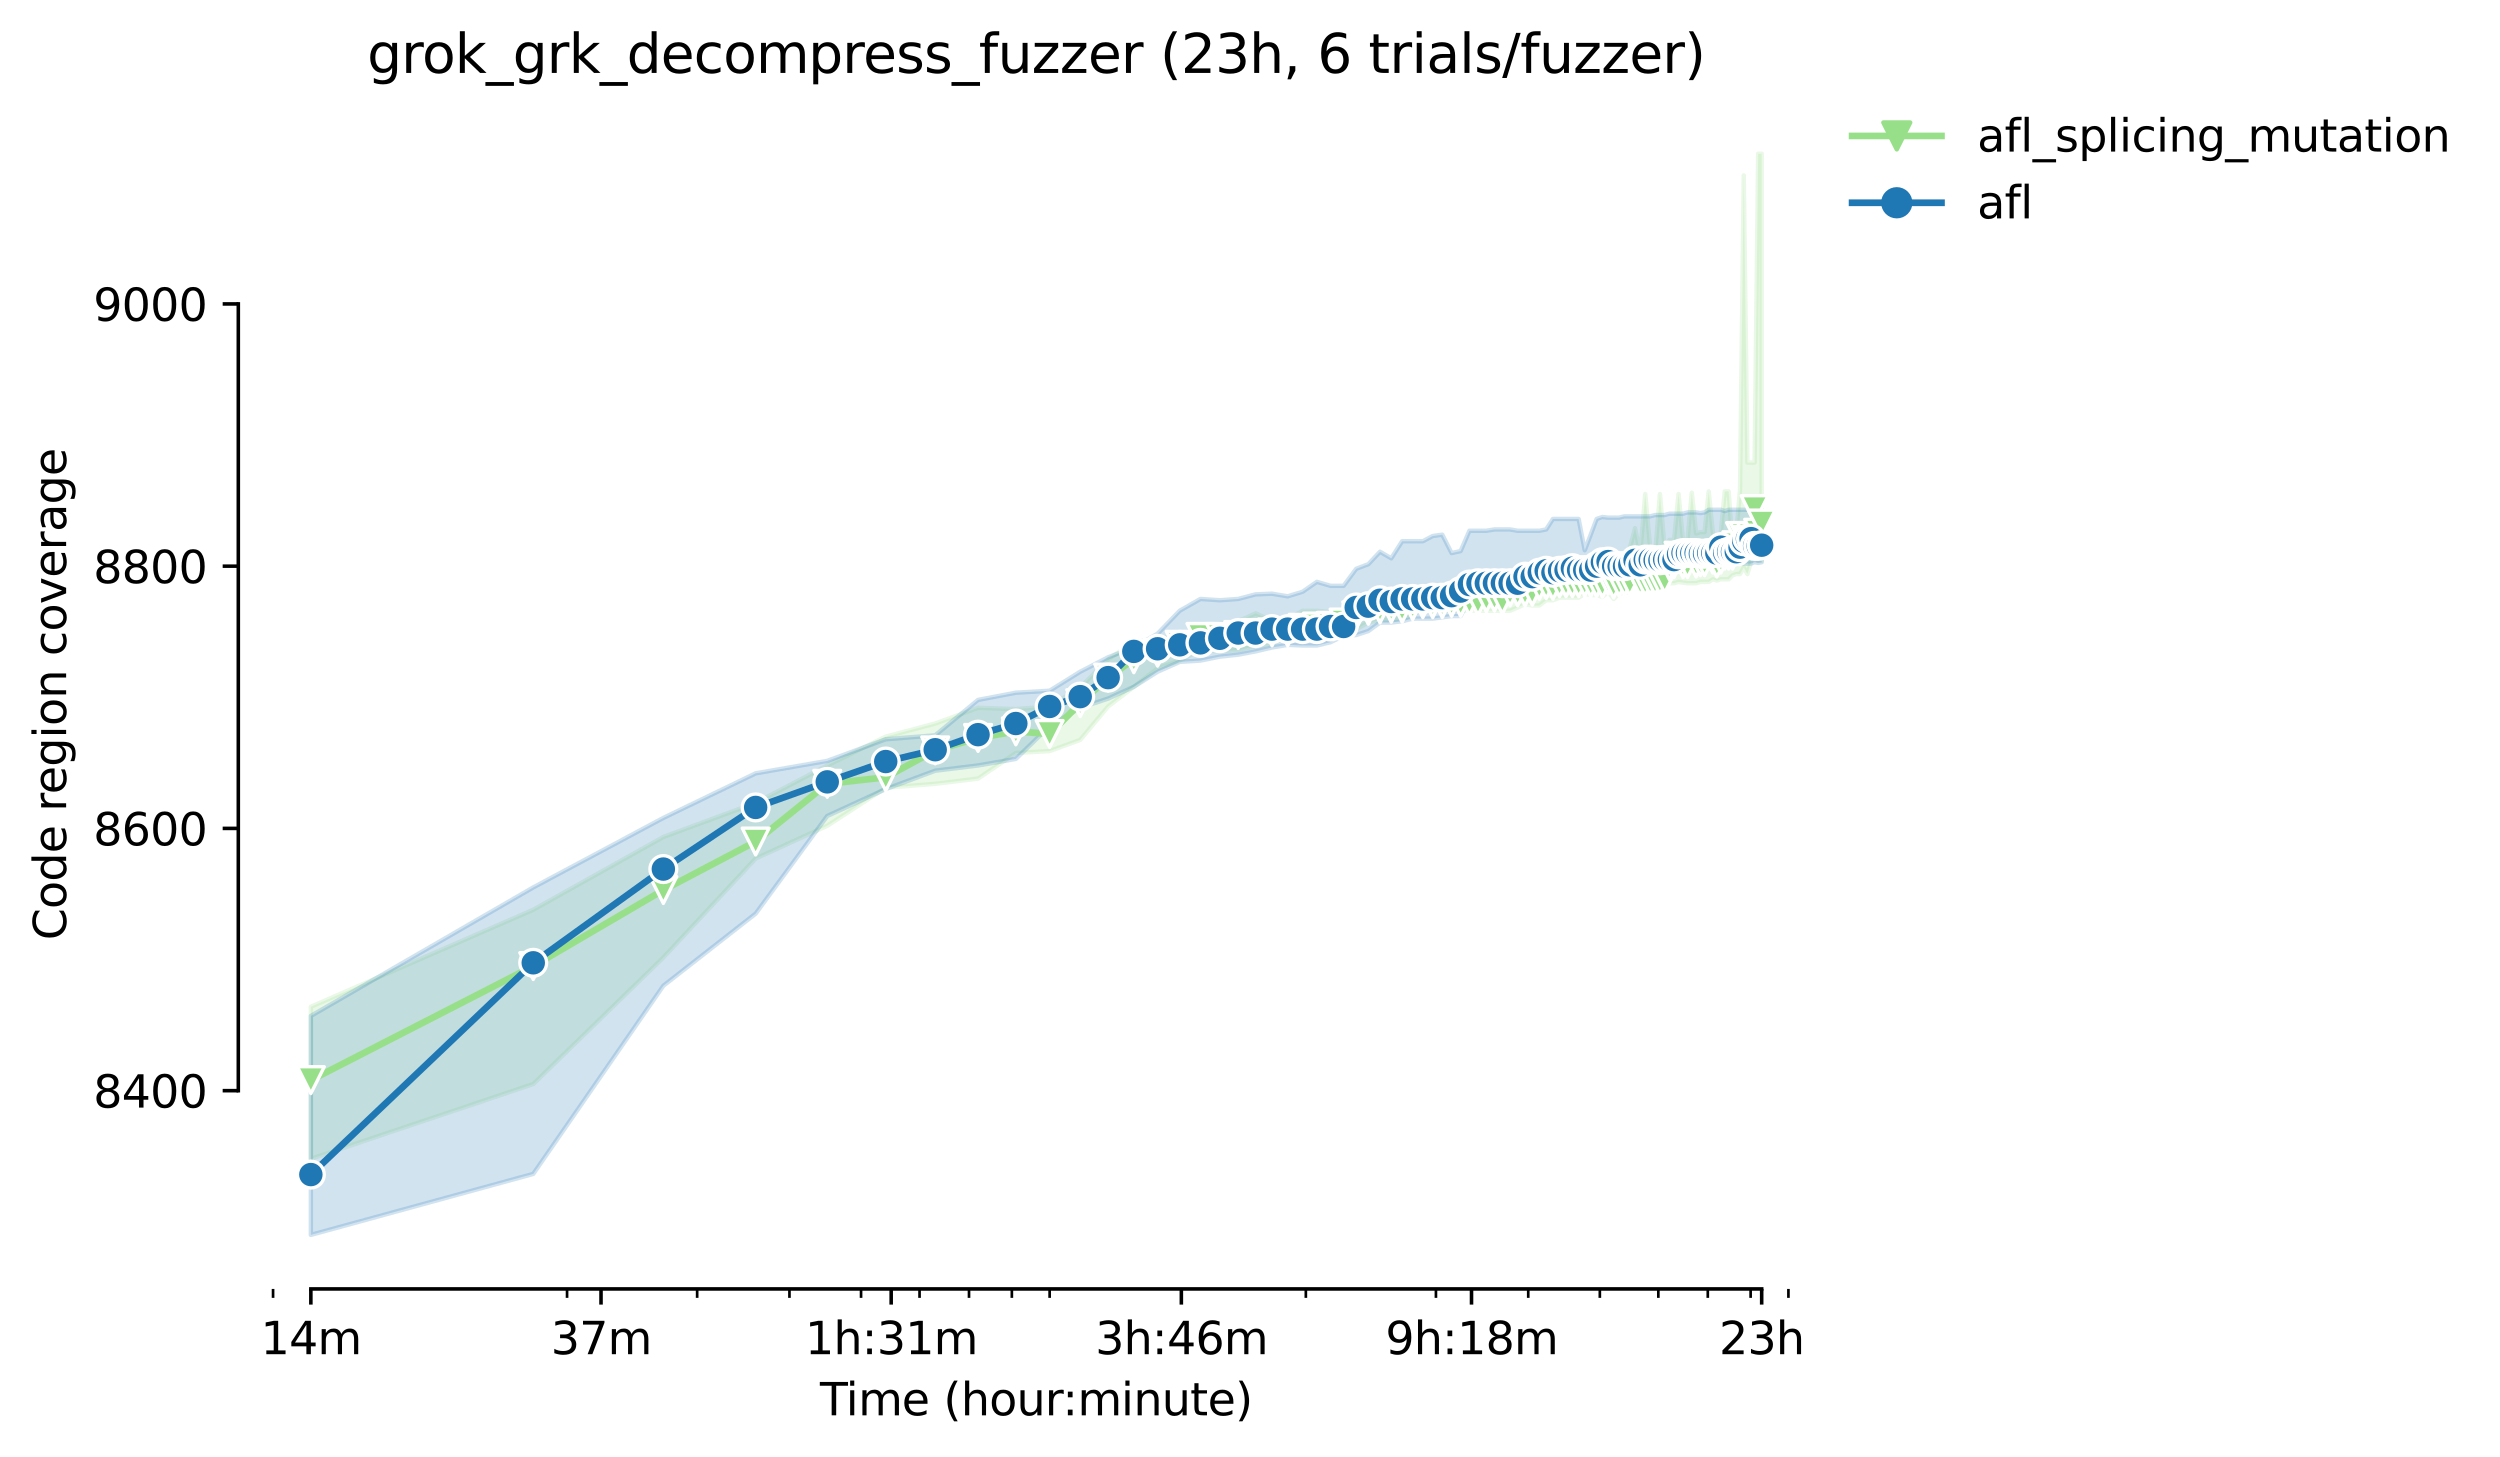 <?xml version="1.0" encoding="utf-8" standalone="no"?>
<!DOCTYPE svg PUBLIC "-//W3C//DTD SVG 1.1//EN"
  "http://www.w3.org/Graphics/SVG/1.1/DTD/svg11.dtd">
<svg height="325.986pt" version="1.1" viewBox="0 0 559.433 325.986" width="559.433pt" xmlns="http://www.w3.org/2000/svg" xmlns:xlink="http://www.w3.org/1999/xlink">
 <defs>
  <style type="text/css">*{stroke-linecap:butt;stroke-linejoin:round;}</style>
 </defs>
 <g id="figure_1">
  <g id="patch_1">
   <path d="M 0 325.986 
L 559.433 325.986 
L 559.433 0 
L 0 0 
z
" style="fill:#ffffff;"/>
  </g>
  <g id="axes_1">
   <g id="patch_2">
    <path d="M 53.328 288.43 
L 410.448 288.43 
L 410.448 22.318 
L 53.328 22.318 
z
" style="fill:#ffffff;"/>
   </g>
   <g id="PolyCollection_1">
    <defs>
     <path d="M 69.561 -100.706 
L 69.561 -66.67 
L 119.327 -83.395 
L 148.439 -111.709 
L 169.094 -133.862 
L 185.115 -141.197 
L 198.205 -149.706 
L 209.273 -150.587 
L 218.86 -151.76 
L 227.317 -157.482 
L 234.881 -157.922 
L 241.724 -160.416 
L 247.972 -167.898 
L 253.719 -172.281 
L 259.039 -176.407 
L 263.993 -178.168 
L 268.627 -180.515 
L 272.979 -180.222 
L 277.083 -180.515 
L 280.965 -181.395 
L 284.648 -181.982 
L 288.151 -183.449 
L 291.491 -183.743 
L 294.682 -184.036 
L 297.738 -184.329 
L 300.669 -184.329 
L 303.485 -185.21 
L 306.195 -186.677 
L 308.806 -187.264 
L 311.325 -187.264 
L 313.759 -187.557 
L 316.114 -188.29 
L 318.393 -189.758 
L 320.602 -189.758 
L 322.746 -189.317 
L 324.827 -189.317 
L 326.85 -189.317 
L 328.817 -189.317 
L 330.732 -189.317 
L 332.597 -189.317 
L 334.414 -189.317 
L 336.187 -189.303 
L 337.917 -189.317 
L 339.607 -190.051 
L 341.257 -190.784 
L 342.871 -190.491 
L 344.449 -190.491 
L 345.993 -191.665 
L 347.505 -191.665 
L 348.985 -192.252 
L 350.436 -192.252 
L 351.857 -192.252 
L 353.252 -192.252 
L 354.619 -193.132 
L 355.961 -192.838 
L 357.279 -192.838 
L 358.572 -192.398 
L 359.843 -193.572 
L 361.092 -191.958 
L 362.319 -193.132 
L 363.526 -193.425 
L 364.713 -193.425 
L 365.88 -195.479 
L 367.029 -194.599 
L 368.16 -193.719 
L 369.273 -194.305 
L 370.369 -194.305 
L 371.449 -194.305 
L 372.512 -194.599 
L 373.56 -195.479 
L 374.594 -195.479 
L 375.612 -195.765 
L 376.616 -195.626 
L 377.606 -195.479 
L 378.583 -195.479 
L 379.547 -195.479 
L 380.498 -195.773 
L 381.437 -195.773 
L 382.363 -195.773 
L 383.278 -196.345 
L 384.181 -196.066 
L 385.073 -196.359 
L 385.954 -196.359 
L 386.824 -196.359 
L 387.684 -197.24 
L 388.534 -197.533 
L 389.373 -197.533 
L 390.203 -199 
L 391.024 -197.533 
L 391.835 -200.251 
L 392.637 -205.162 
L 393.431 -200.467 
L 394.215 -200.467 
L 394.215 -291.572 
L 394.215 -291.572 
L 393.431 -291.572 
L 392.637 -222.473 
L 391.835 -222.473 
L 391.024 -222.473 
L 390.203 -286.731 
L 389.373 -216.312 
L 388.534 -206.922 
L 387.684 -203.988 
L 386.824 -216.018 
L 385.954 -216.018 
L 385.073 -206.922 
L 384.181 -203.401 
L 383.278 -206.922 
L 382.363 -216.018 
L 381.437 -206.922 
L 380.498 -206.922 
L 379.547 -206.629 
L 378.583 -215.725 
L 377.606 -205.162 
L 376.616 -205.162 
L 375.612 -215.431 
L 374.594 -205.162 
L 373.56 -205.162 
L 372.512 -203.401 
L 371.449 -215.431 
L 370.369 -202.081 
L 369.273 -203.401 
L 368.16 -215.431 
L 367.029 -202.081 
L 365.88 -207.802 
L 364.713 -203.401 
L 363.526 -201.347 
L 362.319 -200.467 
L 361.092 -200.467 
L 359.843 -201.362 
L 358.572 -199.734 
L 357.279 -200.467 
L 355.961 -198.413 
L 354.619 -200.174 
L 353.252 -198.413 
L 351.857 -198.12 
L 350.436 -198.12 
L 348.985 -198.12 
L 347.505 -197.826 
L 345.993 -197.973 
L 344.449 -197.826 
L 342.871 -197.533 
L 341.257 -197.093 
L 339.607 -196.946 
L 337.917 -196.653 
L 336.187 -196.653 
L 334.414 -195.332 
L 332.597 -195.186 
L 330.732 -195.186 
L 328.817 -195.186 
L 326.85 -195.186 
L 324.827 -195.186 
L 322.746 -195.186 
L 320.602 -193.719 
L 318.393 -192.549 
L 316.114 -192.398 
L 313.759 -191.371 
L 311.325 -191.371 
L 308.806 -190.784 
L 306.195 -190.344 
L 303.485 -190.344 
L 300.669 -189.317 
L 297.738 -189.024 
L 294.682 -189.317 
L 291.491 -189.317 
L 288.151 -187.41 
L 284.648 -187.117 
L 280.965 -188.731 
L 277.083 -186.97 
L 272.979 -186.383 
L 268.627 -184.623 
L 263.993 -183.449 
L 259.039 -183.302 
L 253.719 -182.275 
L 247.972 -178.461 
L 241.724 -172.153 
L 234.881 -167.898 
L 227.317 -167.311 
L 218.86 -167.605 
L 209.273 -164.084 
L 198.205 -161.15 
L 185.115 -154.695 
L 169.094 -146.332 
L 148.439 -138.703 
L 119.327 -122.419 
L 69.561 -100.706 
z
" id="m410de224c2" style="stroke:#98df8a;stroke-opacity:0.2;"/>
    </defs>
    <g clip-path="url(#pd6f9e73085)">
     <use style="fill:#98df8a;fill-opacity:0.2;stroke:#98df8a;stroke-opacity:0.2;" x="0" xlink:href="#m410de224c2" y="325.986"/>
    </g>
   </g>
   <g id="PolyCollection_2">
    <defs>
     <path d="M 69.561 -98.652 
L 69.561 -49.652 
L 119.327 -63.296 
L 148.439 -105.401 
L 169.094 -121.539 
L 185.115 -143.391 
L 198.205 -149.413 
L 209.273 -153.521 
L 218.86 -154.695 
L 227.317 -156.162 
L 234.881 -163.497 
L 241.724 -167.605 
L 247.972 -169.659 
L 253.719 -172.299 
L 259.039 -175.674 
L 263.993 -177.874 
L 268.627 -178.168 
L 272.979 -179.048 
L 277.083 -179.488 
L 280.965 -180.222 
L 284.648 -181.102 
L 288.151 -181.689 
L 291.491 -181.542 
L 294.682 -181.542 
L 297.738 -182.275 
L 300.669 -183.743 
L 303.485 -183.889 
L 306.195 -184.769 
L 308.806 -186.677 
L 311.325 -186.677 
L 313.759 -186.97 
L 316.114 -187.557 
L 318.393 -187.557 
L 320.602 -187.557 
L 322.746 -187.85 
L 324.827 -188.136 
L 326.85 -188.144 
L 328.817 -191.958 
L 330.732 -191.958 
L 332.597 -193.102 
L 334.414 -191.958 
L 336.187 -193.132 
L 337.917 -193.132 
L 339.607 -193.132 
L 341.257 -194.599 
L 342.871 -194.599 
L 344.449 -194.599 
L 345.993 -194.599 
L 347.505 -194.599 
L 348.985 -194.599 
L 350.436 -194.599 
L 351.857 -194.452 
L 353.252 -194.892 
L 354.619 -194.892 
L 355.961 -195.186 
L 357.279 -195.186 
L 358.572 -195.479 
L 359.843 -195.479 
L 361.092 -195.479 
L 362.319 -196.066 
L 363.526 -196.066 
L 364.713 -196.066 
L 365.88 -196.653 
L 367.029 -196.359 
L 368.16 -196.359 
L 369.273 -196.946 
L 370.369 -198.248 
L 371.449 -197.386 
L 372.512 -196.359 
L 373.56 -196.359 
L 374.594 -198.707 
L 375.612 -198.707 
L 376.616 -198.707 
L 377.606 -198.707 
L 378.583 -198.707 
L 379.547 -199.587 
L 380.498 -199.44 
L 381.437 -199.147 
L 382.363 -199.587 
L 383.278 -199.587 
L 384.181 -199.587 
L 385.073 -200.174 
L 385.954 -199.587 
L 386.824 -199.587 
L 387.684 -199.587 
L 388.534 -199.587 
L 389.373 -199.88 
L 390.203 -199.88 
L 391.024 -199.88 
L 391.835 -199.88 
L 392.637 -200.174 
L 393.431 -200.027 
L 394.215 -200.17 
L 394.215 -212.204 
L 394.215 -212.204 
L 393.431 -212.204 
L 392.637 -211.91 
L 391.835 -211.91 
L 391.024 -211.91 
L 390.203 -211.91 
L 389.373 -211.91 
L 388.534 -211.91 
L 387.684 -211.91 
L 386.824 -211.91 
L 385.954 -211.624 
L 385.073 -211.91 
L 384.181 -211.91 
L 383.278 -211.91 
L 382.363 -211.91 
L 381.437 -211.323 
L 380.498 -211.177 
L 379.547 -211.323 
L 378.583 -211.323 
L 377.606 -211.323 
L 376.616 -211.03 
L 375.612 -211.03 
L 374.594 -211.03 
L 373.56 -211.03 
L 372.512 -210.737 
L 371.449 -210.737 
L 370.369 -210.737 
L 369.273 -210.443 
L 368.16 -210.443 
L 367.029 -210.443 
L 365.88 -210.443 
L 364.713 -210.443 
L 363.526 -210.443 
L 362.319 -210.15 
L 361.092 -210.15 
L 359.843 -210.15 
L 358.572 -210.297 
L 357.279 -209.856 
L 355.961 -206.335 
L 354.619 -202.858 
L 353.252 -209.856 
L 351.857 -209.856 
L 350.436 -209.856 
L 348.985 -209.856 
L 347.505 -209.856 
L 345.993 -207.509 
L 344.449 -207.216 
L 342.871 -207.216 
L 341.257 -207.216 
L 339.607 -207.216 
L 337.917 -207.509 
L 336.187 -207.509 
L 334.414 -207.509 
L 332.597 -207.216 
L 330.732 -207.216 
L 328.817 -207.216 
L 326.85 -202.668 
L 324.827 -202.228 
L 322.746 -206.335 
L 320.602 -206.042 
L 318.393 -204.868 
L 316.114 -204.868 
L 313.759 -204.868 
L 311.325 -201.054 
L 308.806 -202.521 
L 306.195 -199.734 
L 303.485 -198.707 
L 300.669 -194.892 
L 297.738 -194.892 
L 294.682 -195.787 
L 291.491 -193.572 
L 288.151 -192.545 
L 284.648 -193.132 
L 280.965 -192.985 
L 277.083 -191.958 
L 272.979 -191.665 
L 268.627 -191.958 
L 263.993 -189.317 
L 259.039 -184.183 
L 253.719 -181.102 
L 247.972 -178.901 
L 241.724 -175.674 
L 234.881 -171.419 
L 227.317 -170.979 
L 218.86 -169.365 
L 209.273 -161.443 
L 198.205 -160.563 
L 185.115 -155.721 
L 169.094 -152.934 
L 148.439 -142.958 
L 119.327 -127.407 
L 69.561 -98.652 
z
" id="m61705c41a0" style="stroke:#1f77b4;stroke-opacity:0.2;"/>
    </defs>
    <g clip-path="url(#pd6f9e73085)">
     <use style="fill:#1f77b4;fill-opacity:0.2;stroke:#1f77b4;stroke-opacity:0.2;" x="0" xlink:href="#m61705c41a0" y="325.986"/>
    </g>
   </g>
   <g id="matplotlib.axis_1">
    <g id="xtick_1">
     <g id="line2d_1">
      <defs>
       <path d="M 0 0 
L 0 3.5 
" id="mffaad0a62c" style="stroke:#000000;stroke-width:0.8;"/>
      </defs>
      <g>
       <use style="stroke:#000000;stroke-width:0.8;" x="69.561" xlink:href="#mffaad0a62c" y="288.43"/>
      </g>
     </g>
     <g id="text_1">
      <!-- 14m -->
      <g transform="translate(58.328 303.029)scale(0.1 -0.1)">
       <defs>
        <path d="M 794 531 
L 1825 531 
L 1825 4091 
L 703 3866 
L 703 4441 
L 1819 4666 
L 2450 4666 
L 2450 531 
L 3481 531 
L 3481 0 
L 794 0 
L 794 531 
z
" id="DejaVuSans-31" transform="scale(0.016)"/>
        <path d="M 2419 4116 
L 825 1625 
L 2419 1625 
L 2419 4116 
z
M 2253 4666 
L 3047 4666 
L 3047 1625 
L 3713 1625 
L 3713 1100 
L 3047 1100 
L 3047 0 
L 2419 0 
L 2419 1100 
L 313 1100 
L 313 1709 
L 2253 4666 
z
" id="DejaVuSans-34" transform="scale(0.016)"/>
        <path d="M 3328 2828 
Q 3544 3216 3844 3400 
Q 4144 3584 4550 3584 
Q 5097 3584 5394 3201 
Q 5691 2819 5691 2113 
L 5691 0 
L 5113 0 
L 5113 2094 
Q 5113 2597 4934 2840 
Q 4756 3084 4391 3084 
Q 3944 3084 3684 2787 
Q 3425 2491 3425 1978 
L 3425 0 
L 2847 0 
L 2847 2094 
Q 2847 2600 2669 2842 
Q 2491 3084 2119 3084 
Q 1678 3084 1418 2786 
Q 1159 2488 1159 1978 
L 1159 0 
L 581 0 
L 581 3500 
L 1159 3500 
L 1159 2956 
Q 1356 3278 1631 3431 
Q 1906 3584 2284 3584 
Q 2666 3584 2933 3390 
Q 3200 3197 3328 2828 
z
" id="DejaVuSans-6d" transform="scale(0.016)"/>
       </defs>
       <use xlink:href="#DejaVuSans-31"/>
       <use x="63.623" xlink:href="#DejaVuSans-34"/>
       <use x="127.246" xlink:href="#DejaVuSans-6d"/>
      </g>
     </g>
    </g>
    <g id="xtick_2">
     <g id="line2d_2">
      <g>
       <use style="stroke:#000000;stroke-width:0.8;" x="134.492" xlink:href="#mffaad0a62c" y="288.43"/>
      </g>
     </g>
     <g id="text_2">
      <!-- 37m -->
      <g transform="translate(123.259 303.029)scale(0.1 -0.1)">
       <defs>
        <path d="M 2597 2516 
Q 3050 2419 3304 2112 
Q 3559 1806 3559 1356 
Q 3559 666 3084 287 
Q 2609 -91 1734 -91 
Q 1441 -91 1130 -33 
Q 819 25 488 141 
L 488 750 
Q 750 597 1062 519 
Q 1375 441 1716 441 
Q 2309 441 2620 675 
Q 2931 909 2931 1356 
Q 2931 1769 2642 2001 
Q 2353 2234 1838 2234 
L 1294 2234 
L 1294 2753 
L 1863 2753 
Q 2328 2753 2575 2939 
Q 2822 3125 2822 3475 
Q 2822 3834 2567 4026 
Q 2313 4219 1838 4219 
Q 1578 4219 1281 4162 
Q 984 4106 628 3988 
L 628 4550 
Q 988 4650 1302 4700 
Q 1616 4750 1894 4750 
Q 2613 4750 3031 4423 
Q 3450 4097 3450 3541 
Q 3450 3153 3228 2886 
Q 3006 2619 2597 2516 
z
" id="DejaVuSans-33" transform="scale(0.016)"/>
        <path d="M 525 4666 
L 3525 4666 
L 3525 4397 
L 1831 0 
L 1172 0 
L 2766 4134 
L 525 4134 
L 525 4666 
z
" id="DejaVuSans-37" transform="scale(0.016)"/>
       </defs>
       <use xlink:href="#DejaVuSans-33"/>
       <use x="63.623" xlink:href="#DejaVuSans-37"/>
       <use x="127.246" xlink:href="#DejaVuSans-6d"/>
      </g>
     </g>
    </g>
    <g id="xtick_3">
     <g id="line2d_3">
      <g>
       <use style="stroke:#000000;stroke-width:0.8;" x="199.423" xlink:href="#mffaad0a62c" y="288.43"/>
      </g>
     </g>
     <g id="text_3">
      <!-- 1h:31m -->
      <g transform="translate(180.156 303.029)scale(0.1 -0.1)">
       <defs>
        <path d="M 3513 2113 
L 3513 0 
L 2938 0 
L 2938 2094 
Q 2938 2591 2744 2837 
Q 2550 3084 2163 3084 
Q 1697 3084 1428 2787 
Q 1159 2491 1159 1978 
L 1159 0 
L 581 0 
L 581 4863 
L 1159 4863 
L 1159 2956 
Q 1366 3272 1645 3428 
Q 1925 3584 2291 3584 
Q 2894 3584 3203 3211 
Q 3513 2838 3513 2113 
z
" id="DejaVuSans-68" transform="scale(0.016)"/>
        <path d="M 750 794 
L 1409 794 
L 1409 0 
L 750 0 
L 750 794 
z
M 750 3309 
L 1409 3309 
L 1409 2516 
L 750 2516 
L 750 3309 
z
" id="DejaVuSans-3a" transform="scale(0.016)"/>
       </defs>
       <use xlink:href="#DejaVuSans-31"/>
       <use x="63.623" xlink:href="#DejaVuSans-68"/>
       <use x="127.002" xlink:href="#DejaVuSans-3a"/>
       <use x="160.693" xlink:href="#DejaVuSans-33"/>
       <use x="224.316" xlink:href="#DejaVuSans-31"/>
       <use x="287.939" xlink:href="#DejaVuSans-6d"/>
      </g>
     </g>
    </g>
    <g id="xtick_4">
     <g id="line2d_4">
      <g>
       <use style="stroke:#000000;stroke-width:0.8;" x="264.354" xlink:href="#mffaad0a62c" y="288.43"/>
      </g>
     </g>
     <g id="text_4">
      <!-- 3h:46m -->
      <g transform="translate(245.087 303.029)scale(0.1 -0.1)">
       <defs>
        <path d="M 2113 2584 
Q 1688 2584 1439 2293 
Q 1191 2003 1191 1497 
Q 1191 994 1439 701 
Q 1688 409 2113 409 
Q 2538 409 2786 701 
Q 3034 994 3034 1497 
Q 3034 2003 2786 2293 
Q 2538 2584 2113 2584 
z
M 3366 4563 
L 3366 3988 
Q 3128 4100 2886 4159 
Q 2644 4219 2406 4219 
Q 1781 4219 1451 3797 
Q 1122 3375 1075 2522 
Q 1259 2794 1537 2939 
Q 1816 3084 2150 3084 
Q 2853 3084 3261 2657 
Q 3669 2231 3669 1497 
Q 3669 778 3244 343 
Q 2819 -91 2113 -91 
Q 1303 -91 875 529 
Q 447 1150 447 2328 
Q 447 3434 972 4092 
Q 1497 4750 2381 4750 
Q 2619 4750 2861 4703 
Q 3103 4656 3366 4563 
z
" id="DejaVuSans-36" transform="scale(0.016)"/>
       </defs>
       <use xlink:href="#DejaVuSans-33"/>
       <use x="63.623" xlink:href="#DejaVuSans-68"/>
       <use x="127.002" xlink:href="#DejaVuSans-3a"/>
       <use x="160.693" xlink:href="#DejaVuSans-34"/>
       <use x="224.316" xlink:href="#DejaVuSans-36"/>
       <use x="287.939" xlink:href="#DejaVuSans-6d"/>
      </g>
     </g>
    </g>
    <g id="xtick_5">
     <g id="line2d_5">
      <g>
       <use style="stroke:#000000;stroke-width:0.8;" x="329.285" xlink:href="#mffaad0a62c" y="288.43"/>
      </g>
     </g>
     <g id="text_5">
      <!-- 9h:18m -->
      <g transform="translate(310.018 303.029)scale(0.1 -0.1)">
       <defs>
        <path d="M 703 97 
L 703 672 
Q 941 559 1184 500 
Q 1428 441 1663 441 
Q 2288 441 2617 861 
Q 2947 1281 2994 2138 
Q 2813 1869 2534 1725 
Q 2256 1581 1919 1581 
Q 1219 1581 811 2004 
Q 403 2428 403 3163 
Q 403 3881 828 4315 
Q 1253 4750 1959 4750 
Q 2769 4750 3195 4129 
Q 3622 3509 3622 2328 
Q 3622 1225 3098 567 
Q 2575 -91 1691 -91 
Q 1453 -91 1209 -44 
Q 966 3 703 97 
z
M 1959 2075 
Q 2384 2075 2632 2365 
Q 2881 2656 2881 3163 
Q 2881 3666 2632 3958 
Q 2384 4250 1959 4250 
Q 1534 4250 1286 3958 
Q 1038 3666 1038 3163 
Q 1038 2656 1286 2365 
Q 1534 2075 1959 2075 
z
" id="DejaVuSans-39" transform="scale(0.016)"/>
        <path d="M 2034 2216 
Q 1584 2216 1326 1975 
Q 1069 1734 1069 1313 
Q 1069 891 1326 650 
Q 1584 409 2034 409 
Q 2484 409 2743 651 
Q 3003 894 3003 1313 
Q 3003 1734 2745 1975 
Q 2488 2216 2034 2216 
z
M 1403 2484 
Q 997 2584 770 2862 
Q 544 3141 544 3541 
Q 544 4100 942 4425 
Q 1341 4750 2034 4750 
Q 2731 4750 3128 4425 
Q 3525 4100 3525 3541 
Q 3525 3141 3298 2862 
Q 3072 2584 2669 2484 
Q 3125 2378 3379 2068 
Q 3634 1759 3634 1313 
Q 3634 634 3220 271 
Q 2806 -91 2034 -91 
Q 1263 -91 848 271 
Q 434 634 434 1313 
Q 434 1759 690 2068 
Q 947 2378 1403 2484 
z
M 1172 3481 
Q 1172 3119 1398 2916 
Q 1625 2713 2034 2713 
Q 2441 2713 2670 2916 
Q 2900 3119 2900 3481 
Q 2900 3844 2670 4047 
Q 2441 4250 2034 4250 
Q 1625 4250 1398 4047 
Q 1172 3844 1172 3481 
z
" id="DejaVuSans-38" transform="scale(0.016)"/>
       </defs>
       <use xlink:href="#DejaVuSans-39"/>
       <use x="63.623" xlink:href="#DejaVuSans-68"/>
       <use x="127.002" xlink:href="#DejaVuSans-3a"/>
       <use x="160.693" xlink:href="#DejaVuSans-31"/>
       <use x="224.316" xlink:href="#DejaVuSans-38"/>
       <use x="287.939" xlink:href="#DejaVuSans-6d"/>
      </g>
     </g>
    </g>
    <g id="xtick_6">
     <g id="line2d_6">
      <g>
       <use style="stroke:#000000;stroke-width:0.8;" x="394.216" xlink:href="#mffaad0a62c" y="288.43"/>
      </g>
     </g>
     <g id="text_6">
      <!-- 23h -->
      <g transform="translate(384.685 303.029)scale(0.1 -0.1)">
       <defs>
        <path d="M 1228 531 
L 3431 531 
L 3431 0 
L 469 0 
L 469 531 
Q 828 903 1448 1529 
Q 2069 2156 2228 2338 
Q 2531 2678 2651 2914 
Q 2772 3150 2772 3378 
Q 2772 3750 2511 3984 
Q 2250 4219 1831 4219 
Q 1534 4219 1204 4116 
Q 875 4013 500 3803 
L 500 4441 
Q 881 4594 1212 4672 
Q 1544 4750 1819 4750 
Q 2544 4750 2975 4387 
Q 3406 4025 3406 3419 
Q 3406 3131 3298 2873 
Q 3191 2616 2906 2266 
Q 2828 2175 2409 1742 
Q 1991 1309 1228 531 
z
" id="DejaVuSans-32" transform="scale(0.016)"/>
       </defs>
       <use xlink:href="#DejaVuSans-32"/>
       <use x="63.623" xlink:href="#DejaVuSans-33"/>
       <use x="127.246" xlink:href="#DejaVuSans-68"/>
      </g>
     </g>
    </g>
    <g id="xtick_7">
     <g id="line2d_7">
      <defs>
       <path d="M 0 0 
L 0 2 
" id="m9cb84fcdbd" style="stroke:#000000;stroke-width:0.6;"/>
      </defs>
      <g>
       <use style="stroke:#000000;stroke-width:0.6;" x="61.104" xlink:href="#m9cb84fcdbd" y="288.43"/>
      </g>
     </g>
    </g>
    <g id="xtick_8">
     <g id="line2d_8">
      <g>
       <use style="stroke:#000000;stroke-width:0.6;" x="126.892" xlink:href="#m9cb84fcdbd" y="288.43"/>
      </g>
     </g>
    </g>
    <g id="xtick_9">
     <g id="line2d_9">
      <g>
       <use style="stroke:#000000;stroke-width:0.6;" x="156.003" xlink:href="#m9cb84fcdbd" y="288.43"/>
      </g>
     </g>
    </g>
    <g id="xtick_10">
     <g id="line2d_10">
      <g>
       <use style="stroke:#000000;stroke-width:0.6;" x="176.658" xlink:href="#m9cb84fcdbd" y="288.43"/>
      </g>
     </g>
    </g>
    <g id="xtick_11">
     <g id="line2d_11">
      <g>
       <use style="stroke:#000000;stroke-width:0.6;" x="192.68" xlink:href="#m9cb84fcdbd" y="288.43"/>
      </g>
     </g>
    </g>
    <g id="xtick_12">
     <g id="line2d_12">
      <g>
       <use style="stroke:#000000;stroke-width:0.6;" x="205.77" xlink:href="#m9cb84fcdbd" y="288.43"/>
      </g>
     </g>
    </g>
    <g id="xtick_13">
     <g id="line2d_13">
      <g>
       <use style="stroke:#000000;stroke-width:0.6;" x="216.838" xlink:href="#m9cb84fcdbd" y="288.43"/>
      </g>
     </g>
    </g>
    <g id="xtick_14">
     <g id="line2d_14">
      <g>
       <use style="stroke:#000000;stroke-width:0.6;" x="226.425" xlink:href="#m9cb84fcdbd" y="288.43"/>
      </g>
     </g>
    </g>
    <g id="xtick_15">
     <g id="line2d_15">
      <g>
       <use style="stroke:#000000;stroke-width:0.6;" x="234.881" xlink:href="#m9cb84fcdbd" y="288.43"/>
      </g>
     </g>
    </g>
    <g id="xtick_16">
     <g id="line2d_16">
      <g>
       <use style="stroke:#000000;stroke-width:0.6;" x="292.213" xlink:href="#m9cb84fcdbd" y="288.43"/>
      </g>
     </g>
    </g>
    <g id="xtick_17">
     <g id="line2d_17">
      <g>
       <use style="stroke:#000000;stroke-width:0.6;" x="321.324" xlink:href="#m9cb84fcdbd" y="288.43"/>
      </g>
     </g>
    </g>
    <g id="xtick_18">
     <g id="line2d_18">
      <g>
       <use style="stroke:#000000;stroke-width:0.6;" x="341.979" xlink:href="#m9cb84fcdbd" y="288.43"/>
      </g>
     </g>
    </g>
    <g id="xtick_19">
     <g id="line2d_19">
      <g>
       <use style="stroke:#000000;stroke-width:0.6;" x="358" xlink:href="#m9cb84fcdbd" y="288.43"/>
      </g>
     </g>
    </g>
    <g id="xtick_20">
     <g id="line2d_20">
      <g>
       <use style="stroke:#000000;stroke-width:0.6;" x="371.091" xlink:href="#m9cb84fcdbd" y="288.43"/>
      </g>
     </g>
    </g>
    <g id="xtick_21">
     <g id="line2d_21">
      <g>
       <use style="stroke:#000000;stroke-width:0.6;" x="382.158" xlink:href="#m9cb84fcdbd" y="288.43"/>
      </g>
     </g>
    </g>
    <g id="xtick_22">
     <g id="line2d_22">
      <g>
       <use style="stroke:#000000;stroke-width:0.6;" x="391.745" xlink:href="#m9cb84fcdbd" y="288.43"/>
      </g>
     </g>
    </g>
    <g id="xtick_23">
     <g id="line2d_23">
      <g>
       <use style="stroke:#000000;stroke-width:0.6;" x="400.202" xlink:href="#m9cb84fcdbd" y="288.43"/>
      </g>
     </g>
    </g>
    <g id="text_7">
     <!-- Time (hour:minute) -->
     <g transform="translate(183.481 316.707)scale(0.1 -0.1)">
      <defs>
       <path d="M -19 4666 
L 3928 4666 
L 3928 4134 
L 2272 4134 
L 2272 0 
L 1638 0 
L 1638 4134 
L -19 4134 
L -19 4666 
z
" id="DejaVuSans-54" transform="scale(0.016)"/>
       <path d="M 603 3500 
L 1178 3500 
L 1178 0 
L 603 0 
L 603 3500 
z
M 603 4863 
L 1178 4863 
L 1178 4134 
L 603 4134 
L 603 4863 
z
" id="DejaVuSans-69" transform="scale(0.016)"/>
       <path d="M 3597 1894 
L 3597 1613 
L 953 1613 
Q 991 1019 1311 708 
Q 1631 397 2203 397 
Q 2534 397 2845 478 
Q 3156 559 3463 722 
L 3463 178 
Q 3153 47 2828 -22 
Q 2503 -91 2169 -91 
Q 1331 -91 842 396 
Q 353 884 353 1716 
Q 353 2575 817 3079 
Q 1281 3584 2069 3584 
Q 2775 3584 3186 3129 
Q 3597 2675 3597 1894 
z
M 3022 2063 
Q 3016 2534 2758 2815 
Q 2500 3097 2075 3097 
Q 1594 3097 1305 2825 
Q 1016 2553 972 2059 
L 3022 2063 
z
" id="DejaVuSans-65" transform="scale(0.016)"/>
       <path id="DejaVuSans-20" transform="scale(0.016)"/>
       <path d="M 1984 4856 
Q 1566 4138 1362 3434 
Q 1159 2731 1159 2009 
Q 1159 1288 1364 580 
Q 1569 -128 1984 -844 
L 1484 -844 
Q 1016 -109 783 600 
Q 550 1309 550 2009 
Q 550 2706 781 3412 
Q 1013 4119 1484 4856 
L 1984 4856 
z
" id="DejaVuSans-28" transform="scale(0.016)"/>
       <path d="M 1959 3097 
Q 1497 3097 1228 2736 
Q 959 2375 959 1747 
Q 959 1119 1226 758 
Q 1494 397 1959 397 
Q 2419 397 2687 759 
Q 2956 1122 2956 1747 
Q 2956 2369 2687 2733 
Q 2419 3097 1959 3097 
z
M 1959 3584 
Q 2709 3584 3137 3096 
Q 3566 2609 3566 1747 
Q 3566 888 3137 398 
Q 2709 -91 1959 -91 
Q 1206 -91 779 398 
Q 353 888 353 1747 
Q 353 2609 779 3096 
Q 1206 3584 1959 3584 
z
" id="DejaVuSans-6f" transform="scale(0.016)"/>
       <path d="M 544 1381 
L 544 3500 
L 1119 3500 
L 1119 1403 
Q 1119 906 1312 657 
Q 1506 409 1894 409 
Q 2359 409 2629 706 
Q 2900 1003 2900 1516 
L 2900 3500 
L 3475 3500 
L 3475 0 
L 2900 0 
L 2900 538 
Q 2691 219 2414 64 
Q 2138 -91 1772 -91 
Q 1169 -91 856 284 
Q 544 659 544 1381 
z
M 1991 3584 
L 1991 3584 
z
" id="DejaVuSans-75" transform="scale(0.016)"/>
       <path d="M 2631 2963 
Q 2534 3019 2420 3045 
Q 2306 3072 2169 3072 
Q 1681 3072 1420 2755 
Q 1159 2438 1159 1844 
L 1159 0 
L 581 0 
L 581 3500 
L 1159 3500 
L 1159 2956 
Q 1341 3275 1631 3429 
Q 1922 3584 2338 3584 
Q 2397 3584 2469 3576 
Q 2541 3569 2628 3553 
L 2631 2963 
z
" id="DejaVuSans-72" transform="scale(0.016)"/>
       <path d="M 3513 2113 
L 3513 0 
L 2938 0 
L 2938 2094 
Q 2938 2591 2744 2837 
Q 2550 3084 2163 3084 
Q 1697 3084 1428 2787 
Q 1159 2491 1159 1978 
L 1159 0 
L 581 0 
L 581 3500 
L 1159 3500 
L 1159 2956 
Q 1366 3272 1645 3428 
Q 1925 3584 2291 3584 
Q 2894 3584 3203 3211 
Q 3513 2838 3513 2113 
z
" id="DejaVuSans-6e" transform="scale(0.016)"/>
       <path d="M 1172 4494 
L 1172 3500 
L 2356 3500 
L 2356 3053 
L 1172 3053 
L 1172 1153 
Q 1172 725 1289 603 
Q 1406 481 1766 481 
L 2356 481 
L 2356 0 
L 1766 0 
Q 1100 0 847 248 
Q 594 497 594 1153 
L 594 3053 
L 172 3053 
L 172 3500 
L 594 3500 
L 594 4494 
L 1172 4494 
z
" id="DejaVuSans-74" transform="scale(0.016)"/>
       <path d="M 513 4856 
L 1013 4856 
Q 1481 4119 1714 3412 
Q 1947 2706 1947 2009 
Q 1947 1309 1714 600 
Q 1481 -109 1013 -844 
L 513 -844 
Q 928 -128 1133 580 
Q 1338 1288 1338 2009 
Q 1338 2731 1133 3434 
Q 928 4138 513 4856 
z
" id="DejaVuSans-29" transform="scale(0.016)"/>
      </defs>
      <use xlink:href="#DejaVuSans-54"/>
      <use x="57.959" xlink:href="#DejaVuSans-69"/>
      <use x="85.742" xlink:href="#DejaVuSans-6d"/>
      <use x="183.154" xlink:href="#DejaVuSans-65"/>
      <use x="244.678" xlink:href="#DejaVuSans-20"/>
      <use x="276.465" xlink:href="#DejaVuSans-28"/>
      <use x="315.479" xlink:href="#DejaVuSans-68"/>
      <use x="378.857" xlink:href="#DejaVuSans-6f"/>
      <use x="440.039" xlink:href="#DejaVuSans-75"/>
      <use x="503.418" xlink:href="#DejaVuSans-72"/>
      <use x="542.781" xlink:href="#DejaVuSans-3a"/>
      <use x="576.473" xlink:href="#DejaVuSans-6d"/>
      <use x="673.885" xlink:href="#DejaVuSans-69"/>
      <use x="701.668" xlink:href="#DejaVuSans-6e"/>
      <use x="765.047" xlink:href="#DejaVuSans-75"/>
      <use x="828.426" xlink:href="#DejaVuSans-74"/>
      <use x="867.635" xlink:href="#DejaVuSans-65"/>
      <use x="929.158" xlink:href="#DejaVuSans-29"/>
     </g>
    </g>
   </g>
   <g id="matplotlib.axis_2">
    <g id="ytick_1">
     <g id="line2d_24">
      <defs>
       <path d="M 0 0 
L -3.5 0 
" id="mc72c95765a" style="stroke:#000000;stroke-width:0.8;"/>
      </defs>
      <g>
       <use style="stroke:#000000;stroke-width:0.8;" x="53.328" xlink:href="#mc72c95765a" y="244.059"/>
      </g>
     </g>
     <g id="text_8">
      <!-- 8400 -->
      <g transform="translate(20.878 247.858)scale(0.1 -0.1)">
       <defs>
        <path d="M 2034 4250 
Q 1547 4250 1301 3770 
Q 1056 3291 1056 2328 
Q 1056 1369 1301 889 
Q 1547 409 2034 409 
Q 2525 409 2770 889 
Q 3016 1369 3016 2328 
Q 3016 3291 2770 3770 
Q 2525 4250 2034 4250 
z
M 2034 4750 
Q 2819 4750 3233 4129 
Q 3647 3509 3647 2328 
Q 3647 1150 3233 529 
Q 2819 -91 2034 -91 
Q 1250 -91 836 529 
Q 422 1150 422 2328 
Q 422 3509 836 4129 
Q 1250 4750 2034 4750 
z
" id="DejaVuSans-30" transform="scale(0.016)"/>
       </defs>
       <use xlink:href="#DejaVuSans-38"/>
       <use x="63.623" xlink:href="#DejaVuSans-34"/>
       <use x="127.246" xlink:href="#DejaVuSans-30"/>
       <use x="190.869" xlink:href="#DejaVuSans-30"/>
      </g>
     </g>
    </g>
    <g id="ytick_2">
     <g id="line2d_25">
      <g>
       <use style="stroke:#000000;stroke-width:0.8;" x="53.328" xlink:href="#mc72c95765a" y="185.376"/>
      </g>
     </g>
     <g id="text_9">
      <!-- 8600 -->
      <g transform="translate(20.878 189.175)scale(0.1 -0.1)">
       <use xlink:href="#DejaVuSans-38"/>
       <use x="63.623" xlink:href="#DejaVuSans-36"/>
       <use x="127.246" xlink:href="#DejaVuSans-30"/>
       <use x="190.869" xlink:href="#DejaVuSans-30"/>
      </g>
     </g>
    </g>
    <g id="ytick_3">
     <g id="line2d_26">
      <g>
       <use style="stroke:#000000;stroke-width:0.8;" x="53.328" xlink:href="#mc72c95765a" y="126.693"/>
      </g>
     </g>
     <g id="text_10">
      <!-- 8800 -->
      <g transform="translate(20.878 130.492)scale(0.1 -0.1)">
       <use xlink:href="#DejaVuSans-38"/>
       <use x="63.623" xlink:href="#DejaVuSans-38"/>
       <use x="127.246" xlink:href="#DejaVuSans-30"/>
       <use x="190.869" xlink:href="#DejaVuSans-30"/>
      </g>
     </g>
    </g>
    <g id="ytick_4">
     <g id="line2d_27">
      <g>
       <use style="stroke:#000000;stroke-width:0.8;" x="53.328" xlink:href="#mc72c95765a" y="68.01"/>
      </g>
     </g>
     <g id="text_11">
      <!-- 9000 -->
      <g transform="translate(20.878 71.809)scale(0.1 -0.1)">
       <use xlink:href="#DejaVuSans-39"/>
       <use x="63.623" xlink:href="#DejaVuSans-30"/>
       <use x="127.246" xlink:href="#DejaVuSans-30"/>
       <use x="190.869" xlink:href="#DejaVuSans-30"/>
      </g>
     </g>
    </g>
    <g id="text_12">
     <!-- Code region coverage -->
     <g transform="translate(14.798 210.38)rotate(-90)scale(0.1 -0.1)">
      <defs>
       <path d="M 4122 4306 
L 4122 3641 
Q 3803 3938 3442 4084 
Q 3081 4231 2675 4231 
Q 1875 4231 1450 3742 
Q 1025 3253 1025 2328 
Q 1025 1406 1450 917 
Q 1875 428 2675 428 
Q 3081 428 3442 575 
Q 3803 722 4122 1019 
L 4122 359 
Q 3791 134 3420 21 
Q 3050 -91 2638 -91 
Q 1578 -91 968 557 
Q 359 1206 359 2328 
Q 359 3453 968 4101 
Q 1578 4750 2638 4750 
Q 3056 4750 3426 4639 
Q 3797 4528 4122 4306 
z
" id="DejaVuSans-43" transform="scale(0.016)"/>
       <path d="M 2906 2969 
L 2906 4863 
L 3481 4863 
L 3481 0 
L 2906 0 
L 2906 525 
Q 2725 213 2448 61 
Q 2172 -91 1784 -91 
Q 1150 -91 751 415 
Q 353 922 353 1747 
Q 353 2572 751 3078 
Q 1150 3584 1784 3584 
Q 2172 3584 2448 3432 
Q 2725 3281 2906 2969 
z
M 947 1747 
Q 947 1113 1208 752 
Q 1469 391 1925 391 
Q 2381 391 2643 752 
Q 2906 1113 2906 1747 
Q 2906 2381 2643 2742 
Q 2381 3103 1925 3103 
Q 1469 3103 1208 2742 
Q 947 2381 947 1747 
z
" id="DejaVuSans-64" transform="scale(0.016)"/>
       <path d="M 2906 1791 
Q 2906 2416 2648 2759 
Q 2391 3103 1925 3103 
Q 1463 3103 1205 2759 
Q 947 2416 947 1791 
Q 947 1169 1205 825 
Q 1463 481 1925 481 
Q 2391 481 2648 825 
Q 2906 1169 2906 1791 
z
M 3481 434 
Q 3481 -459 3084 -895 
Q 2688 -1331 1869 -1331 
Q 1566 -1331 1297 -1286 
Q 1028 -1241 775 -1147 
L 775 -588 
Q 1028 -725 1275 -790 
Q 1522 -856 1778 -856 
Q 2344 -856 2625 -561 
Q 2906 -266 2906 331 
L 2906 616 
Q 2728 306 2450 153 
Q 2172 0 1784 0 
Q 1141 0 747 490 
Q 353 981 353 1791 
Q 353 2603 747 3093 
Q 1141 3584 1784 3584 
Q 2172 3584 2450 3431 
Q 2728 3278 2906 2969 
L 2906 3500 
L 3481 3500 
L 3481 434 
z
" id="DejaVuSans-67" transform="scale(0.016)"/>
       <path d="M 3122 3366 
L 3122 2828 
Q 2878 2963 2633 3030 
Q 2388 3097 2138 3097 
Q 1578 3097 1268 2742 
Q 959 2388 959 1747 
Q 959 1106 1268 751 
Q 1578 397 2138 397 
Q 2388 397 2633 464 
Q 2878 531 3122 666 
L 3122 134 
Q 2881 22 2623 -34 
Q 2366 -91 2075 -91 
Q 1284 -91 818 406 
Q 353 903 353 1747 
Q 353 2603 823 3093 
Q 1294 3584 2113 3584 
Q 2378 3584 2631 3529 
Q 2884 3475 3122 3366 
z
" id="DejaVuSans-63" transform="scale(0.016)"/>
       <path d="M 191 3500 
L 800 3500 
L 1894 563 
L 2988 3500 
L 3597 3500 
L 2284 0 
L 1503 0 
L 191 3500 
z
" id="DejaVuSans-76" transform="scale(0.016)"/>
       <path d="M 2194 1759 
Q 1497 1759 1228 1600 
Q 959 1441 959 1056 
Q 959 750 1161 570 
Q 1363 391 1709 391 
Q 2188 391 2477 730 
Q 2766 1069 2766 1631 
L 2766 1759 
L 2194 1759 
z
M 3341 1997 
L 3341 0 
L 2766 0 
L 2766 531 
Q 2569 213 2275 61 
Q 1981 -91 1556 -91 
Q 1019 -91 701 211 
Q 384 513 384 1019 
Q 384 1609 779 1909 
Q 1175 2209 1959 2209 
L 2766 2209 
L 2766 2266 
Q 2766 2663 2505 2880 
Q 2244 3097 1772 3097 
Q 1472 3097 1187 3025 
Q 903 2953 641 2809 
L 641 3341 
Q 956 3463 1253 3523 
Q 1550 3584 1831 3584 
Q 2591 3584 2966 3190 
Q 3341 2797 3341 1997 
z
" id="DejaVuSans-61" transform="scale(0.016)"/>
      </defs>
      <use xlink:href="#DejaVuSans-43"/>
      <use x="69.824" xlink:href="#DejaVuSans-6f"/>
      <use x="131.006" xlink:href="#DejaVuSans-64"/>
      <use x="194.482" xlink:href="#DejaVuSans-65"/>
      <use x="256.006" xlink:href="#DejaVuSans-20"/>
      <use x="287.793" xlink:href="#DejaVuSans-72"/>
      <use x="326.656" xlink:href="#DejaVuSans-65"/>
      <use x="388.18" xlink:href="#DejaVuSans-67"/>
      <use x="451.656" xlink:href="#DejaVuSans-69"/>
      <use x="479.439" xlink:href="#DejaVuSans-6f"/>
      <use x="540.621" xlink:href="#DejaVuSans-6e"/>
      <use x="604" xlink:href="#DejaVuSans-20"/>
      <use x="635.787" xlink:href="#DejaVuSans-63"/>
      <use x="690.768" xlink:href="#DejaVuSans-6f"/>
      <use x="751.949" xlink:href="#DejaVuSans-76"/>
      <use x="811.129" xlink:href="#DejaVuSans-65"/>
      <use x="872.652" xlink:href="#DejaVuSans-72"/>
      <use x="913.766" xlink:href="#DejaVuSans-61"/>
      <use x="975.045" xlink:href="#DejaVuSans-67"/>
      <use x="1038.521" xlink:href="#DejaVuSans-65"/>
     </g>
    </g>
   </g>
   <g id="line2d_28">
    <path clip-path="url(#pd6f9e73085)" d="M 69.561 241.711 
L 119.327 216.184 
L 148.439 199.166 
L 169.094 188.31 
L 185.115 175.4 
L 198.205 173.933 
L 209.273 167.918 
L 218.86 165.13 
L 227.317 163.663 
L 234.881 164.25 
L 241.724 157.355 
L 247.972 151.633 
L 253.719 147.525 
L 259.039 146.058 
L 263.993 144.298 
L 268.627 142.537 
L 272.979 142.537 
L 277.083 142.097 
L 280.965 141.657 
L 284.648 141.51 
L 288.151 141.51 
L 291.491 140.483 
L 294.682 140.19 
L 297.738 140.043 
L 300.669 139.31 
L 303.485 137.696 
L 306.195 136.669 
L 308.806 136.376 
L 311.325 136.229 
L 313.759 136.229 
L 316.114 135.642 
L 318.393 135.202 
L 320.602 135.202 
L 322.746 135.202 
L 324.827 134.908 
L 326.85 134.908 
L 328.817 134.615 
L 330.732 134.615 
L 332.597 133.882 
L 334.414 133.735 
L 336.187 134.322 
L 337.917 132.561 
L 339.607 132.561 
L 341.257 132.561 
L 342.871 132.414 
L 344.449 131.094 
L 345.993 130.947 
L 347.505 131.094 
L 348.985 130.507 
L 350.436 130.507 
L 351.857 130.507 
L 353.252 130.507 
L 354.619 130.361 
L 355.961 130.507 
L 357.279 130.507 
L 358.572 130.654 
L 359.843 129.92 
L 361.092 130.801 
L 362.319 130.361 
L 363.526 130.214 
L 364.713 130.214 
L 365.88 127.867 
L 367.029 130.214 
L 368.16 130.214 
L 369.273 130.067 
L 370.369 130.067 
L 371.449 129.92 
L 372.512 129.627 
L 373.56 126.693 
L 374.594 126.253 
L 375.612 124.346 
L 376.616 126.253 
L 377.606 126.253 
L 378.583 124.346 
L 379.547 126.106 
L 380.498 125.813 
L 381.437 125.813 
L 382.363 124.346 
L 383.278 125.226 
L 384.181 126.106 
L 385.073 125.226 
L 385.954 124.346 
L 386.824 124.346 
L 387.684 124.346 
L 388.534 121.998 
L 389.373 119.944 
L 390.203 119.944 
L 391.024 120.825 
L 391.835 119.944 
L 392.637 113.929 
L 393.431 119.211 
L 394.215 117.157 
" style="fill:none;stroke:#98df8a;stroke-linecap:square;stroke-width:1.5;"/>
    <defs>
     <path d="M -0 3 
L 3 -3 
L -3 -3 
z
" id="m4377ce4752" style="stroke:#ffffff;stroke-linejoin:miter;stroke-width:0.75;"/>
    </defs>
    <g clip-path="url(#pd6f9e73085)">
     <use style="fill:#98df8a;stroke:#ffffff;stroke-linejoin:miter;stroke-width:0.75;" x="69.561" xlink:href="#m4377ce4752" y="241.711"/>
     <use style="fill:#98df8a;stroke:#ffffff;stroke-linejoin:miter;stroke-width:0.75;" x="119.327" xlink:href="#m4377ce4752" y="216.184"/>
     <use style="fill:#98df8a;stroke:#ffffff;stroke-linejoin:miter;stroke-width:0.75;" x="148.439" xlink:href="#m4377ce4752" y="199.166"/>
     <use style="fill:#98df8a;stroke:#ffffff;stroke-linejoin:miter;stroke-width:0.75;" x="169.094" xlink:href="#m4377ce4752" y="188.31"/>
     <use style="fill:#98df8a;stroke:#ffffff;stroke-linejoin:miter;stroke-width:0.75;" x="185.115" xlink:href="#m4377ce4752" y="175.4"/>
     <use style="fill:#98df8a;stroke:#ffffff;stroke-linejoin:miter;stroke-width:0.75;" x="198.205" xlink:href="#m4377ce4752" y="173.933"/>
     <use style="fill:#98df8a;stroke:#ffffff;stroke-linejoin:miter;stroke-width:0.75;" x="209.273" xlink:href="#m4377ce4752" y="167.918"/>
     <use style="fill:#98df8a;stroke:#ffffff;stroke-linejoin:miter;stroke-width:0.75;" x="218.86" xlink:href="#m4377ce4752" y="165.13"/>
     <use style="fill:#98df8a;stroke:#ffffff;stroke-linejoin:miter;stroke-width:0.75;" x="227.317" xlink:href="#m4377ce4752" y="163.663"/>
     <use style="fill:#98df8a;stroke:#ffffff;stroke-linejoin:miter;stroke-width:0.75;" x="234.881" xlink:href="#m4377ce4752" y="164.25"/>
     <use style="fill:#98df8a;stroke:#ffffff;stroke-linejoin:miter;stroke-width:0.75;" x="241.724" xlink:href="#m4377ce4752" y="157.355"/>
     <use style="fill:#98df8a;stroke:#ffffff;stroke-linejoin:miter;stroke-width:0.75;" x="247.972" xlink:href="#m4377ce4752" y="151.633"/>
     <use style="fill:#98df8a;stroke:#ffffff;stroke-linejoin:miter;stroke-width:0.75;" x="253.719" xlink:href="#m4377ce4752" y="147.525"/>
     <use style="fill:#98df8a;stroke:#ffffff;stroke-linejoin:miter;stroke-width:0.75;" x="259.039" xlink:href="#m4377ce4752" y="146.058"/>
     <use style="fill:#98df8a;stroke:#ffffff;stroke-linejoin:miter;stroke-width:0.75;" x="263.993" xlink:href="#m4377ce4752" y="144.298"/>
     <use style="fill:#98df8a;stroke:#ffffff;stroke-linejoin:miter;stroke-width:0.75;" x="268.627" xlink:href="#m4377ce4752" y="142.537"/>
     <use style="fill:#98df8a;stroke:#ffffff;stroke-linejoin:miter;stroke-width:0.75;" x="272.979" xlink:href="#m4377ce4752" y="142.537"/>
     <use style="fill:#98df8a;stroke:#ffffff;stroke-linejoin:miter;stroke-width:0.75;" x="277.083" xlink:href="#m4377ce4752" y="142.097"/>
     <use style="fill:#98df8a;stroke:#ffffff;stroke-linejoin:miter;stroke-width:0.75;" x="280.965" xlink:href="#m4377ce4752" y="141.657"/>
     <use style="fill:#98df8a;stroke:#ffffff;stroke-linejoin:miter;stroke-width:0.75;" x="284.648" xlink:href="#m4377ce4752" y="141.51"/>
     <use style="fill:#98df8a;stroke:#ffffff;stroke-linejoin:miter;stroke-width:0.75;" x="288.151" xlink:href="#m4377ce4752" y="141.51"/>
     <use style="fill:#98df8a;stroke:#ffffff;stroke-linejoin:miter;stroke-width:0.75;" x="291.491" xlink:href="#m4377ce4752" y="140.483"/>
     <use style="fill:#98df8a;stroke:#ffffff;stroke-linejoin:miter;stroke-width:0.75;" x="294.682" xlink:href="#m4377ce4752" y="140.19"/>
     <use style="fill:#98df8a;stroke:#ffffff;stroke-linejoin:miter;stroke-width:0.75;" x="297.738" xlink:href="#m4377ce4752" y="140.043"/>
     <use style="fill:#98df8a;stroke:#ffffff;stroke-linejoin:miter;stroke-width:0.75;" x="300.669" xlink:href="#m4377ce4752" y="139.31"/>
     <use style="fill:#98df8a;stroke:#ffffff;stroke-linejoin:miter;stroke-width:0.75;" x="303.485" xlink:href="#m4377ce4752" y="137.696"/>
     <use style="fill:#98df8a;stroke:#ffffff;stroke-linejoin:miter;stroke-width:0.75;" x="306.195" xlink:href="#m4377ce4752" y="136.669"/>
     <use style="fill:#98df8a;stroke:#ffffff;stroke-linejoin:miter;stroke-width:0.75;" x="308.806" xlink:href="#m4377ce4752" y="136.376"/>
     <use style="fill:#98df8a;stroke:#ffffff;stroke-linejoin:miter;stroke-width:0.75;" x="311.325" xlink:href="#m4377ce4752" y="136.229"/>
     <use style="fill:#98df8a;stroke:#ffffff;stroke-linejoin:miter;stroke-width:0.75;" x="313.759" xlink:href="#m4377ce4752" y="136.229"/>
     <use style="fill:#98df8a;stroke:#ffffff;stroke-linejoin:miter;stroke-width:0.75;" x="316.114" xlink:href="#m4377ce4752" y="135.642"/>
     <use style="fill:#98df8a;stroke:#ffffff;stroke-linejoin:miter;stroke-width:0.75;" x="318.393" xlink:href="#m4377ce4752" y="135.202"/>
     <use style="fill:#98df8a;stroke:#ffffff;stroke-linejoin:miter;stroke-width:0.75;" x="320.602" xlink:href="#m4377ce4752" y="135.202"/>
     <use style="fill:#98df8a;stroke:#ffffff;stroke-linejoin:miter;stroke-width:0.75;" x="322.746" xlink:href="#m4377ce4752" y="135.202"/>
     <use style="fill:#98df8a;stroke:#ffffff;stroke-linejoin:miter;stroke-width:0.75;" x="324.827" xlink:href="#m4377ce4752" y="134.908"/>
     <use style="fill:#98df8a;stroke:#ffffff;stroke-linejoin:miter;stroke-width:0.75;" x="326.85" xlink:href="#m4377ce4752" y="134.908"/>
     <use style="fill:#98df8a;stroke:#ffffff;stroke-linejoin:miter;stroke-width:0.75;" x="328.817" xlink:href="#m4377ce4752" y="134.615"/>
     <use style="fill:#98df8a;stroke:#ffffff;stroke-linejoin:miter;stroke-width:0.75;" x="330.732" xlink:href="#m4377ce4752" y="134.615"/>
     <use style="fill:#98df8a;stroke:#ffffff;stroke-linejoin:miter;stroke-width:0.75;" x="332.597" xlink:href="#m4377ce4752" y="133.882"/>
     <use style="fill:#98df8a;stroke:#ffffff;stroke-linejoin:miter;stroke-width:0.75;" x="334.414" xlink:href="#m4377ce4752" y="133.735"/>
     <use style="fill:#98df8a;stroke:#ffffff;stroke-linejoin:miter;stroke-width:0.75;" x="336.187" xlink:href="#m4377ce4752" y="134.322"/>
     <use style="fill:#98df8a;stroke:#ffffff;stroke-linejoin:miter;stroke-width:0.75;" x="337.917" xlink:href="#m4377ce4752" y="132.561"/>
     <use style="fill:#98df8a;stroke:#ffffff;stroke-linejoin:miter;stroke-width:0.75;" x="339.607" xlink:href="#m4377ce4752" y="132.561"/>
     <use style="fill:#98df8a;stroke:#ffffff;stroke-linejoin:miter;stroke-width:0.75;" x="341.257" xlink:href="#m4377ce4752" y="132.561"/>
     <use style="fill:#98df8a;stroke:#ffffff;stroke-linejoin:miter;stroke-width:0.75;" x="342.871" xlink:href="#m4377ce4752" y="132.414"/>
     <use style="fill:#98df8a;stroke:#ffffff;stroke-linejoin:miter;stroke-width:0.75;" x="344.449" xlink:href="#m4377ce4752" y="131.094"/>
     <use style="fill:#98df8a;stroke:#ffffff;stroke-linejoin:miter;stroke-width:0.75;" x="345.993" xlink:href="#m4377ce4752" y="130.947"/>
     <use style="fill:#98df8a;stroke:#ffffff;stroke-linejoin:miter;stroke-width:0.75;" x="347.505" xlink:href="#m4377ce4752" y="131.094"/>
     <use style="fill:#98df8a;stroke:#ffffff;stroke-linejoin:miter;stroke-width:0.75;" x="348.985" xlink:href="#m4377ce4752" y="130.507"/>
     <use style="fill:#98df8a;stroke:#ffffff;stroke-linejoin:miter;stroke-width:0.75;" x="350.436" xlink:href="#m4377ce4752" y="130.507"/>
     <use style="fill:#98df8a;stroke:#ffffff;stroke-linejoin:miter;stroke-width:0.75;" x="351.857" xlink:href="#m4377ce4752" y="130.507"/>
     <use style="fill:#98df8a;stroke:#ffffff;stroke-linejoin:miter;stroke-width:0.75;" x="353.252" xlink:href="#m4377ce4752" y="130.507"/>
     <use style="fill:#98df8a;stroke:#ffffff;stroke-linejoin:miter;stroke-width:0.75;" x="354.619" xlink:href="#m4377ce4752" y="130.361"/>
     <use style="fill:#98df8a;stroke:#ffffff;stroke-linejoin:miter;stroke-width:0.75;" x="355.961" xlink:href="#m4377ce4752" y="130.507"/>
     <use style="fill:#98df8a;stroke:#ffffff;stroke-linejoin:miter;stroke-width:0.75;" x="357.279" xlink:href="#m4377ce4752" y="130.507"/>
     <use style="fill:#98df8a;stroke:#ffffff;stroke-linejoin:miter;stroke-width:0.75;" x="358.572" xlink:href="#m4377ce4752" y="130.654"/>
     <use style="fill:#98df8a;stroke:#ffffff;stroke-linejoin:miter;stroke-width:0.75;" x="359.843" xlink:href="#m4377ce4752" y="129.92"/>
     <use style="fill:#98df8a;stroke:#ffffff;stroke-linejoin:miter;stroke-width:0.75;" x="361.092" xlink:href="#m4377ce4752" y="130.801"/>
     <use style="fill:#98df8a;stroke:#ffffff;stroke-linejoin:miter;stroke-width:0.75;" x="362.319" xlink:href="#m4377ce4752" y="130.361"/>
     <use style="fill:#98df8a;stroke:#ffffff;stroke-linejoin:miter;stroke-width:0.75;" x="363.526" xlink:href="#m4377ce4752" y="130.214"/>
     <use style="fill:#98df8a;stroke:#ffffff;stroke-linejoin:miter;stroke-width:0.75;" x="364.713" xlink:href="#m4377ce4752" y="130.214"/>
     <use style="fill:#98df8a;stroke:#ffffff;stroke-linejoin:miter;stroke-width:0.75;" x="365.88" xlink:href="#m4377ce4752" y="127.867"/>
     <use style="fill:#98df8a;stroke:#ffffff;stroke-linejoin:miter;stroke-width:0.75;" x="367.029" xlink:href="#m4377ce4752" y="130.214"/>
     <use style="fill:#98df8a;stroke:#ffffff;stroke-linejoin:miter;stroke-width:0.75;" x="368.16" xlink:href="#m4377ce4752" y="130.214"/>
     <use style="fill:#98df8a;stroke:#ffffff;stroke-linejoin:miter;stroke-width:0.75;" x="369.273" xlink:href="#m4377ce4752" y="130.067"/>
     <use style="fill:#98df8a;stroke:#ffffff;stroke-linejoin:miter;stroke-width:0.75;" x="370.369" xlink:href="#m4377ce4752" y="130.067"/>
     <use style="fill:#98df8a;stroke:#ffffff;stroke-linejoin:miter;stroke-width:0.75;" x="371.449" xlink:href="#m4377ce4752" y="129.92"/>
     <use style="fill:#98df8a;stroke:#ffffff;stroke-linejoin:miter;stroke-width:0.75;" x="372.512" xlink:href="#m4377ce4752" y="129.627"/>
     <use style="fill:#98df8a;stroke:#ffffff;stroke-linejoin:miter;stroke-width:0.75;" x="373.56" xlink:href="#m4377ce4752" y="126.693"/>
     <use style="fill:#98df8a;stroke:#ffffff;stroke-linejoin:miter;stroke-width:0.75;" x="374.594" xlink:href="#m4377ce4752" y="126.253"/>
     <use style="fill:#98df8a;stroke:#ffffff;stroke-linejoin:miter;stroke-width:0.75;" x="375.612" xlink:href="#m4377ce4752" y="124.346"/>
     <use style="fill:#98df8a;stroke:#ffffff;stroke-linejoin:miter;stroke-width:0.75;" x="376.616" xlink:href="#m4377ce4752" y="126.253"/>
     <use style="fill:#98df8a;stroke:#ffffff;stroke-linejoin:miter;stroke-width:0.75;" x="377.606" xlink:href="#m4377ce4752" y="126.253"/>
     <use style="fill:#98df8a;stroke:#ffffff;stroke-linejoin:miter;stroke-width:0.75;" x="378.583" xlink:href="#m4377ce4752" y="124.346"/>
     <use style="fill:#98df8a;stroke:#ffffff;stroke-linejoin:miter;stroke-width:0.75;" x="379.547" xlink:href="#m4377ce4752" y="126.106"/>
     <use style="fill:#98df8a;stroke:#ffffff;stroke-linejoin:miter;stroke-width:0.75;" x="380.498" xlink:href="#m4377ce4752" y="125.813"/>
     <use style="fill:#98df8a;stroke:#ffffff;stroke-linejoin:miter;stroke-width:0.75;" x="381.437" xlink:href="#m4377ce4752" y="125.813"/>
     <use style="fill:#98df8a;stroke:#ffffff;stroke-linejoin:miter;stroke-width:0.75;" x="382.363" xlink:href="#m4377ce4752" y="124.346"/>
     <use style="fill:#98df8a;stroke:#ffffff;stroke-linejoin:miter;stroke-width:0.75;" x="383.278" xlink:href="#m4377ce4752" y="125.226"/>
     <use style="fill:#98df8a;stroke:#ffffff;stroke-linejoin:miter;stroke-width:0.75;" x="384.181" xlink:href="#m4377ce4752" y="126.106"/>
     <use style="fill:#98df8a;stroke:#ffffff;stroke-linejoin:miter;stroke-width:0.75;" x="385.073" xlink:href="#m4377ce4752" y="125.226"/>
     <use style="fill:#98df8a;stroke:#ffffff;stroke-linejoin:miter;stroke-width:0.75;" x="385.954" xlink:href="#m4377ce4752" y="124.346"/>
     <use style="fill:#98df8a;stroke:#ffffff;stroke-linejoin:miter;stroke-width:0.75;" x="386.824" xlink:href="#m4377ce4752" y="124.346"/>
     <use style="fill:#98df8a;stroke:#ffffff;stroke-linejoin:miter;stroke-width:0.75;" x="387.684" xlink:href="#m4377ce4752" y="124.346"/>
     <use style="fill:#98df8a;stroke:#ffffff;stroke-linejoin:miter;stroke-width:0.75;" x="388.534" xlink:href="#m4377ce4752" y="121.998"/>
     <use style="fill:#98df8a;stroke:#ffffff;stroke-linejoin:miter;stroke-width:0.75;" x="389.373" xlink:href="#m4377ce4752" y="119.944"/>
     <use style="fill:#98df8a;stroke:#ffffff;stroke-linejoin:miter;stroke-width:0.75;" x="390.203" xlink:href="#m4377ce4752" y="119.944"/>
     <use style="fill:#98df8a;stroke:#ffffff;stroke-linejoin:miter;stroke-width:0.75;" x="391.024" xlink:href="#m4377ce4752" y="120.825"/>
     <use style="fill:#98df8a;stroke:#ffffff;stroke-linejoin:miter;stroke-width:0.75;" x="391.835" xlink:href="#m4377ce4752" y="119.944"/>
     <use style="fill:#98df8a;stroke:#ffffff;stroke-linejoin:miter;stroke-width:0.75;" x="392.637" xlink:href="#m4377ce4752" y="113.929"/>
     <use style="fill:#98df8a;stroke:#ffffff;stroke-linejoin:miter;stroke-width:0.75;" x="393.431" xlink:href="#m4377ce4752" y="119.211"/>
     <use style="fill:#98df8a;stroke:#ffffff;stroke-linejoin:miter;stroke-width:0.75;" x="394.215" xlink:href="#m4377ce4752" y="117.157"/>
    </g>
   </g>
   <g id="line2d_29">
    <path clip-path="url(#pd6f9e73085)" d="M 69.561 262.837 
L 119.327 215.451 
L 148.439 194.472 
L 169.094 180.681 
L 185.115 174.96 
L 198.205 170.412 
L 209.273 167.771 
L 218.86 164.397 
L 227.317 161.903 
L 234.881 158.088 
L 241.724 155.888 
L 247.972 151.633 
L 253.719 145.765 
L 259.039 145.178 
L 263.993 144.298 
L 268.627 143.858 
L 272.979 142.831 
L 277.083 141.657 
L 280.965 141.657 
L 284.648 140.777 
L 288.151 140.777 
L 291.491 140.777 
L 294.682 140.777 
L 297.738 140.19 
L 300.669 140.19 
L 303.485 135.935 
L 306.195 135.642 
L 308.806 134.322 
L 311.325 134.615 
L 313.759 134.028 
L 316.114 134.028 
L 318.393 134.028 
L 320.602 133.735 
L 322.746 133.735 
L 324.827 133.295 
L 326.85 132.268 
L 328.817 130.801 
L 330.732 130.507 
L 332.597 130.507 
L 334.414 130.507 
L 336.187 130.507 
L 337.917 130.507 
L 339.607 130.507 
L 341.257 129.04 
L 342.871 129.04 
L 344.449 128.16 
L 345.993 127.72 
L 347.505 128.16 
L 348.985 127.72 
L 350.436 127.573 
L 351.857 127.133 
L 353.252 127.573 
L 354.619 127.573 
L 355.961 127.573 
L 357.279 126.693 
L 358.572 125.813 
L 359.843 125.666 
L 361.092 126.693 
L 362.319 126.693 
L 363.526 126.693 
L 364.713 126.399 
L 365.88 125.373 
L 367.029 126.399 
L 368.16 125.226 
L 369.273 125.226 
L 370.369 125.373 
L 371.449 125.373 
L 372.512 125.226 
L 373.56 125.226 
L 374.594 125.226 
L 375.612 124.052 
L 376.616 123.759 
L 377.606 123.759 
L 378.583 123.759 
L 379.547 123.759 
L 380.498 123.905 
L 381.437 123.905 
L 382.363 123.759 
L 383.278 123.759 
L 384.181 123.759 
L 385.073 122.438 
L 385.954 123.759 
L 386.824 123.465 
L 387.684 123.465 
L 388.534 123.465 
L 389.373 122.438 
L 390.203 121.118 
L 391.024 120.531 
L 391.835 120.531 
L 392.637 122.145 
L 393.431 122.145 
L 394.215 121.998 
" style="fill:none;stroke:#1f77b4;stroke-linecap:square;stroke-width:1.5;"/>
    <defs>
     <path d="M 0 3 
C 0.796 3 1.559 2.684 2.121 2.121 
C 2.684 1.559 3 0.796 3 0 
C 3 -0.796 2.684 -1.559 2.121 -2.121 
C 1.559 -2.684 0.796 -3 0 -3 
C -0.796 -3 -1.559 -2.684 -2.121 -2.121 
C -2.684 -1.559 -3 -0.796 -3 0 
C -3 0.796 -2.684 1.559 -2.121 2.121 
C -1.559 2.684 -0.796 3 0 3 
z
" id="m6b6a734b24" style="stroke:#ffffff;stroke-width:0.75;"/>
    </defs>
    <g clip-path="url(#pd6f9e73085)">
     <use style="fill:#1f77b4;stroke:#ffffff;stroke-width:0.75;" x="69.561" xlink:href="#m6b6a734b24" y="262.837"/>
     <use style="fill:#1f77b4;stroke:#ffffff;stroke-width:0.75;" x="119.327" xlink:href="#m6b6a734b24" y="215.451"/>
     <use style="fill:#1f77b4;stroke:#ffffff;stroke-width:0.75;" x="148.439" xlink:href="#m6b6a734b24" y="194.472"/>
     <use style="fill:#1f77b4;stroke:#ffffff;stroke-width:0.75;" x="169.094" xlink:href="#m6b6a734b24" y="180.681"/>
     <use style="fill:#1f77b4;stroke:#ffffff;stroke-width:0.75;" x="185.115" xlink:href="#m6b6a734b24" y="174.96"/>
     <use style="fill:#1f77b4;stroke:#ffffff;stroke-width:0.75;" x="198.205" xlink:href="#m6b6a734b24" y="170.412"/>
     <use style="fill:#1f77b4;stroke:#ffffff;stroke-width:0.75;" x="209.273" xlink:href="#m6b6a734b24" y="167.771"/>
     <use style="fill:#1f77b4;stroke:#ffffff;stroke-width:0.75;" x="218.86" xlink:href="#m6b6a734b24" y="164.397"/>
     <use style="fill:#1f77b4;stroke:#ffffff;stroke-width:0.75;" x="227.317" xlink:href="#m6b6a734b24" y="161.903"/>
     <use style="fill:#1f77b4;stroke:#ffffff;stroke-width:0.75;" x="234.881" xlink:href="#m6b6a734b24" y="158.088"/>
     <use style="fill:#1f77b4;stroke:#ffffff;stroke-width:0.75;" x="241.724" xlink:href="#m6b6a734b24" y="155.888"/>
     <use style="fill:#1f77b4;stroke:#ffffff;stroke-width:0.75;" x="247.972" xlink:href="#m6b6a734b24" y="151.633"/>
     <use style="fill:#1f77b4;stroke:#ffffff;stroke-width:0.75;" x="253.719" xlink:href="#m6b6a734b24" y="145.765"/>
     <use style="fill:#1f77b4;stroke:#ffffff;stroke-width:0.75;" x="259.039" xlink:href="#m6b6a734b24" y="145.178"/>
     <use style="fill:#1f77b4;stroke:#ffffff;stroke-width:0.75;" x="263.993" xlink:href="#m6b6a734b24" y="144.298"/>
     <use style="fill:#1f77b4;stroke:#ffffff;stroke-width:0.75;" x="268.627" xlink:href="#m6b6a734b24" y="143.858"/>
     <use style="fill:#1f77b4;stroke:#ffffff;stroke-width:0.75;" x="272.979" xlink:href="#m6b6a734b24" y="142.831"/>
     <use style="fill:#1f77b4;stroke:#ffffff;stroke-width:0.75;" x="277.083" xlink:href="#m6b6a734b24" y="141.657"/>
     <use style="fill:#1f77b4;stroke:#ffffff;stroke-width:0.75;" x="280.965" xlink:href="#m6b6a734b24" y="141.657"/>
     <use style="fill:#1f77b4;stroke:#ffffff;stroke-width:0.75;" x="284.648" xlink:href="#m6b6a734b24" y="140.777"/>
     <use style="fill:#1f77b4;stroke:#ffffff;stroke-width:0.75;" x="288.151" xlink:href="#m6b6a734b24" y="140.777"/>
     <use style="fill:#1f77b4;stroke:#ffffff;stroke-width:0.75;" x="291.491" xlink:href="#m6b6a734b24" y="140.777"/>
     <use style="fill:#1f77b4;stroke:#ffffff;stroke-width:0.75;" x="294.682" xlink:href="#m6b6a734b24" y="140.777"/>
     <use style="fill:#1f77b4;stroke:#ffffff;stroke-width:0.75;" x="297.738" xlink:href="#m6b6a734b24" y="140.19"/>
     <use style="fill:#1f77b4;stroke:#ffffff;stroke-width:0.75;" x="300.669" xlink:href="#m6b6a734b24" y="140.19"/>
     <use style="fill:#1f77b4;stroke:#ffffff;stroke-width:0.75;" x="303.485" xlink:href="#m6b6a734b24" y="135.935"/>
     <use style="fill:#1f77b4;stroke:#ffffff;stroke-width:0.75;" x="306.195" xlink:href="#m6b6a734b24" y="135.642"/>
     <use style="fill:#1f77b4;stroke:#ffffff;stroke-width:0.75;" x="308.806" xlink:href="#m6b6a734b24" y="134.322"/>
     <use style="fill:#1f77b4;stroke:#ffffff;stroke-width:0.75;" x="311.325" xlink:href="#m6b6a734b24" y="134.615"/>
     <use style="fill:#1f77b4;stroke:#ffffff;stroke-width:0.75;" x="313.759" xlink:href="#m6b6a734b24" y="134.028"/>
     <use style="fill:#1f77b4;stroke:#ffffff;stroke-width:0.75;" x="316.114" xlink:href="#m6b6a734b24" y="134.028"/>
     <use style="fill:#1f77b4;stroke:#ffffff;stroke-width:0.75;" x="318.393" xlink:href="#m6b6a734b24" y="134.028"/>
     <use style="fill:#1f77b4;stroke:#ffffff;stroke-width:0.75;" x="320.602" xlink:href="#m6b6a734b24" y="133.735"/>
     <use style="fill:#1f77b4;stroke:#ffffff;stroke-width:0.75;" x="322.746" xlink:href="#m6b6a734b24" y="133.735"/>
     <use style="fill:#1f77b4;stroke:#ffffff;stroke-width:0.75;" x="324.827" xlink:href="#m6b6a734b24" y="133.295"/>
     <use style="fill:#1f77b4;stroke:#ffffff;stroke-width:0.75;" x="326.85" xlink:href="#m6b6a734b24" y="132.268"/>
     <use style="fill:#1f77b4;stroke:#ffffff;stroke-width:0.75;" x="328.817" xlink:href="#m6b6a734b24" y="130.801"/>
     <use style="fill:#1f77b4;stroke:#ffffff;stroke-width:0.75;" x="330.732" xlink:href="#m6b6a734b24" y="130.507"/>
     <use style="fill:#1f77b4;stroke:#ffffff;stroke-width:0.75;" x="332.597" xlink:href="#m6b6a734b24" y="130.507"/>
     <use style="fill:#1f77b4;stroke:#ffffff;stroke-width:0.75;" x="334.414" xlink:href="#m6b6a734b24" y="130.507"/>
     <use style="fill:#1f77b4;stroke:#ffffff;stroke-width:0.75;" x="336.187" xlink:href="#m6b6a734b24" y="130.507"/>
     <use style="fill:#1f77b4;stroke:#ffffff;stroke-width:0.75;" x="337.917" xlink:href="#m6b6a734b24" y="130.507"/>
     <use style="fill:#1f77b4;stroke:#ffffff;stroke-width:0.75;" x="339.607" xlink:href="#m6b6a734b24" y="130.507"/>
     <use style="fill:#1f77b4;stroke:#ffffff;stroke-width:0.75;" x="341.257" xlink:href="#m6b6a734b24" y="129.04"/>
     <use style="fill:#1f77b4;stroke:#ffffff;stroke-width:0.75;" x="342.871" xlink:href="#m6b6a734b24" y="129.04"/>
     <use style="fill:#1f77b4;stroke:#ffffff;stroke-width:0.75;" x="344.449" xlink:href="#m6b6a734b24" y="128.16"/>
     <use style="fill:#1f77b4;stroke:#ffffff;stroke-width:0.75;" x="345.993" xlink:href="#m6b6a734b24" y="127.72"/>
     <use style="fill:#1f77b4;stroke:#ffffff;stroke-width:0.75;" x="347.505" xlink:href="#m6b6a734b24" y="128.16"/>
     <use style="fill:#1f77b4;stroke:#ffffff;stroke-width:0.75;" x="348.985" xlink:href="#m6b6a734b24" y="127.72"/>
     <use style="fill:#1f77b4;stroke:#ffffff;stroke-width:0.75;" x="350.436" xlink:href="#m6b6a734b24" y="127.573"/>
     <use style="fill:#1f77b4;stroke:#ffffff;stroke-width:0.75;" x="351.857" xlink:href="#m6b6a734b24" y="127.133"/>
     <use style="fill:#1f77b4;stroke:#ffffff;stroke-width:0.75;" x="353.252" xlink:href="#m6b6a734b24" y="127.573"/>
     <use style="fill:#1f77b4;stroke:#ffffff;stroke-width:0.75;" x="354.619" xlink:href="#m6b6a734b24" y="127.573"/>
     <use style="fill:#1f77b4;stroke:#ffffff;stroke-width:0.75;" x="355.961" xlink:href="#m6b6a734b24" y="127.573"/>
     <use style="fill:#1f77b4;stroke:#ffffff;stroke-width:0.75;" x="357.279" xlink:href="#m6b6a734b24" y="126.693"/>
     <use style="fill:#1f77b4;stroke:#ffffff;stroke-width:0.75;" x="358.572" xlink:href="#m6b6a734b24" y="125.813"/>
     <use style="fill:#1f77b4;stroke:#ffffff;stroke-width:0.75;" x="359.843" xlink:href="#m6b6a734b24" y="125.666"/>
     <use style="fill:#1f77b4;stroke:#ffffff;stroke-width:0.75;" x="361.092" xlink:href="#m6b6a734b24" y="126.693"/>
     <use style="fill:#1f77b4;stroke:#ffffff;stroke-width:0.75;" x="362.319" xlink:href="#m6b6a734b24" y="126.693"/>
     <use style="fill:#1f77b4;stroke:#ffffff;stroke-width:0.75;" x="363.526" xlink:href="#m6b6a734b24" y="126.693"/>
     <use style="fill:#1f77b4;stroke:#ffffff;stroke-width:0.75;" x="364.713" xlink:href="#m6b6a734b24" y="126.399"/>
     <use style="fill:#1f77b4;stroke:#ffffff;stroke-width:0.75;" x="365.88" xlink:href="#m6b6a734b24" y="125.373"/>
     <use style="fill:#1f77b4;stroke:#ffffff;stroke-width:0.75;" x="367.029" xlink:href="#m6b6a734b24" y="126.399"/>
     <use style="fill:#1f77b4;stroke:#ffffff;stroke-width:0.75;" x="368.16" xlink:href="#m6b6a734b24" y="125.226"/>
     <use style="fill:#1f77b4;stroke:#ffffff;stroke-width:0.75;" x="369.273" xlink:href="#m6b6a734b24" y="125.226"/>
     <use style="fill:#1f77b4;stroke:#ffffff;stroke-width:0.75;" x="370.369" xlink:href="#m6b6a734b24" y="125.373"/>
     <use style="fill:#1f77b4;stroke:#ffffff;stroke-width:0.75;" x="371.449" xlink:href="#m6b6a734b24" y="125.373"/>
     <use style="fill:#1f77b4;stroke:#ffffff;stroke-width:0.75;" x="372.512" xlink:href="#m6b6a734b24" y="125.226"/>
     <use style="fill:#1f77b4;stroke:#ffffff;stroke-width:0.75;" x="373.56" xlink:href="#m6b6a734b24" y="125.226"/>
     <use style="fill:#1f77b4;stroke:#ffffff;stroke-width:0.75;" x="374.594" xlink:href="#m6b6a734b24" y="125.226"/>
     <use style="fill:#1f77b4;stroke:#ffffff;stroke-width:0.75;" x="375.612" xlink:href="#m6b6a734b24" y="124.052"/>
     <use style="fill:#1f77b4;stroke:#ffffff;stroke-width:0.75;" x="376.616" xlink:href="#m6b6a734b24" y="123.759"/>
     <use style="fill:#1f77b4;stroke:#ffffff;stroke-width:0.75;" x="377.606" xlink:href="#m6b6a734b24" y="123.759"/>
     <use style="fill:#1f77b4;stroke:#ffffff;stroke-width:0.75;" x="378.583" xlink:href="#m6b6a734b24" y="123.759"/>
     <use style="fill:#1f77b4;stroke:#ffffff;stroke-width:0.75;" x="379.547" xlink:href="#m6b6a734b24" y="123.759"/>
     <use style="fill:#1f77b4;stroke:#ffffff;stroke-width:0.75;" x="380.498" xlink:href="#m6b6a734b24" y="123.905"/>
     <use style="fill:#1f77b4;stroke:#ffffff;stroke-width:0.75;" x="381.437" xlink:href="#m6b6a734b24" y="123.905"/>
     <use style="fill:#1f77b4;stroke:#ffffff;stroke-width:0.75;" x="382.363" xlink:href="#m6b6a734b24" y="123.759"/>
     <use style="fill:#1f77b4;stroke:#ffffff;stroke-width:0.75;" x="383.278" xlink:href="#m6b6a734b24" y="123.759"/>
     <use style="fill:#1f77b4;stroke:#ffffff;stroke-width:0.75;" x="384.181" xlink:href="#m6b6a734b24" y="123.759"/>
     <use style="fill:#1f77b4;stroke:#ffffff;stroke-width:0.75;" x="385.073" xlink:href="#m6b6a734b24" y="122.438"/>
     <use style="fill:#1f77b4;stroke:#ffffff;stroke-width:0.75;" x="385.954" xlink:href="#m6b6a734b24" y="123.759"/>
     <use style="fill:#1f77b4;stroke:#ffffff;stroke-width:0.75;" x="386.824" xlink:href="#m6b6a734b24" y="123.465"/>
     <use style="fill:#1f77b4;stroke:#ffffff;stroke-width:0.75;" x="387.684" xlink:href="#m6b6a734b24" y="123.465"/>
     <use style="fill:#1f77b4;stroke:#ffffff;stroke-width:0.75;" x="388.534" xlink:href="#m6b6a734b24" y="123.465"/>
     <use style="fill:#1f77b4;stroke:#ffffff;stroke-width:0.75;" x="389.373" xlink:href="#m6b6a734b24" y="122.438"/>
     <use style="fill:#1f77b4;stroke:#ffffff;stroke-width:0.75;" x="390.203" xlink:href="#m6b6a734b24" y="121.118"/>
     <use style="fill:#1f77b4;stroke:#ffffff;stroke-width:0.75;" x="391.024" xlink:href="#m6b6a734b24" y="120.531"/>
     <use style="fill:#1f77b4;stroke:#ffffff;stroke-width:0.75;" x="391.835" xlink:href="#m6b6a734b24" y="120.531"/>
     <use style="fill:#1f77b4;stroke:#ffffff;stroke-width:0.75;" x="392.637" xlink:href="#m6b6a734b24" y="122.145"/>
     <use style="fill:#1f77b4;stroke:#ffffff;stroke-width:0.75;" x="393.431" xlink:href="#m6b6a734b24" y="122.145"/>
     <use style="fill:#1f77b4;stroke:#ffffff;stroke-width:0.75;" x="394.215" xlink:href="#m6b6a734b24" y="121.998"/>
    </g>
   </g>
   <g id="line2d_30"/>
   <g id="line2d_31"/>
   <g id="patch_3">
    <path d="M 53.328 244.059 
L 53.328 68.01 
" style="fill:none;stroke:#000000;stroke-linecap:square;stroke-linejoin:miter;stroke-width:0.8;"/>
   </g>
   <g id="patch_4">
    <path d="M 69.561 288.43 
L 394.216 288.43 
" style="fill:none;stroke:#000000;stroke-linecap:square;stroke-linejoin:miter;stroke-width:0.8;"/>
   </g>
   <g id="text_13">
    <!-- grok_grk_decompress_fuzzer (23h, 6 trials/fuzzer) -->
    <g transform="translate(82.169 16.318)scale(0.12 -0.12)">
     <defs>
      <path d="M 581 4863 
L 1159 4863 
L 1159 1991 
L 2875 3500 
L 3609 3500 
L 1753 1863 
L 3688 0 
L 2938 0 
L 1159 1709 
L 1159 0 
L 581 0 
L 581 4863 
z
" id="DejaVuSans-6b" transform="scale(0.016)"/>
      <path d="M 3263 -1063 
L 3263 -1509 
L -63 -1509 
L -63 -1063 
L 3263 -1063 
z
" id="DejaVuSans-5f" transform="scale(0.016)"/>
      <path d="M 1159 525 
L 1159 -1331 
L 581 -1331 
L 581 3500 
L 1159 3500 
L 1159 2969 
Q 1341 3281 1617 3432 
Q 1894 3584 2278 3584 
Q 2916 3584 3314 3078 
Q 3713 2572 3713 1747 
Q 3713 922 3314 415 
Q 2916 -91 2278 -91 
Q 1894 -91 1617 61 
Q 1341 213 1159 525 
z
M 3116 1747 
Q 3116 2381 2855 2742 
Q 2594 3103 2138 3103 
Q 1681 3103 1420 2742 
Q 1159 2381 1159 1747 
Q 1159 1113 1420 752 
Q 1681 391 2138 391 
Q 2594 391 2855 752 
Q 3116 1113 3116 1747 
z
" id="DejaVuSans-70" transform="scale(0.016)"/>
      <path d="M 2834 3397 
L 2834 2853 
Q 2591 2978 2328 3040 
Q 2066 3103 1784 3103 
Q 1356 3103 1142 2972 
Q 928 2841 928 2578 
Q 928 2378 1081 2264 
Q 1234 2150 1697 2047 
L 1894 2003 
Q 2506 1872 2764 1633 
Q 3022 1394 3022 966 
Q 3022 478 2636 193 
Q 2250 -91 1575 -91 
Q 1294 -91 989 -36 
Q 684 19 347 128 
L 347 722 
Q 666 556 975 473 
Q 1284 391 1588 391 
Q 1994 391 2212 530 
Q 2431 669 2431 922 
Q 2431 1156 2273 1281 
Q 2116 1406 1581 1522 
L 1381 1569 
Q 847 1681 609 1914 
Q 372 2147 372 2553 
Q 372 3047 722 3315 
Q 1072 3584 1716 3584 
Q 2034 3584 2315 3537 
Q 2597 3491 2834 3397 
z
" id="DejaVuSans-73" transform="scale(0.016)"/>
      <path d="M 2375 4863 
L 2375 4384 
L 1825 4384 
Q 1516 4384 1395 4259 
Q 1275 4134 1275 3809 
L 1275 3500 
L 2222 3500 
L 2222 3053 
L 1275 3053 
L 1275 0 
L 697 0 
L 697 3053 
L 147 3053 
L 147 3500 
L 697 3500 
L 697 3744 
Q 697 4328 969 4595 
Q 1241 4863 1831 4863 
L 2375 4863 
z
" id="DejaVuSans-66" transform="scale(0.016)"/>
      <path d="M 353 3500 
L 3084 3500 
L 3084 2975 
L 922 459 
L 3084 459 
L 3084 0 
L 275 0 
L 275 525 
L 2438 3041 
L 353 3041 
L 353 3500 
z
" id="DejaVuSans-7a" transform="scale(0.016)"/>
      <path d="M 750 794 
L 1409 794 
L 1409 256 
L 897 -744 
L 494 -744 
L 750 256 
L 750 794 
z
" id="DejaVuSans-2c" transform="scale(0.016)"/>
      <path d="M 603 4863 
L 1178 4863 
L 1178 0 
L 603 0 
L 603 4863 
z
" id="DejaVuSans-6c" transform="scale(0.016)"/>
      <path d="M 1625 4666 
L 2156 4666 
L 531 -594 
L 0 -594 
L 1625 4666 
z
" id="DejaVuSans-2f" transform="scale(0.016)"/>
     </defs>
     <use xlink:href="#DejaVuSans-67"/>
     <use x="63.477" xlink:href="#DejaVuSans-72"/>
     <use x="102.34" xlink:href="#DejaVuSans-6f"/>
     <use x="163.521" xlink:href="#DejaVuSans-6b"/>
     <use x="221.432" xlink:href="#DejaVuSans-5f"/>
     <use x="271.432" xlink:href="#DejaVuSans-67"/>
     <use x="334.908" xlink:href="#DejaVuSans-72"/>
     <use x="376.021" xlink:href="#DejaVuSans-6b"/>
     <use x="433.932" xlink:href="#DejaVuSans-5f"/>
     <use x="483.932" xlink:href="#DejaVuSans-64"/>
     <use x="547.408" xlink:href="#DejaVuSans-65"/>
     <use x="608.932" xlink:href="#DejaVuSans-63"/>
     <use x="663.912" xlink:href="#DejaVuSans-6f"/>
     <use x="725.094" xlink:href="#DejaVuSans-6d"/>
     <use x="822.506" xlink:href="#DejaVuSans-70"/>
     <use x="885.982" xlink:href="#DejaVuSans-72"/>
     <use x="924.846" xlink:href="#DejaVuSans-65"/>
     <use x="986.369" xlink:href="#DejaVuSans-73"/>
     <use x="1038.469" xlink:href="#DejaVuSans-73"/>
     <use x="1090.568" xlink:href="#DejaVuSans-5f"/>
     <use x="1140.568" xlink:href="#DejaVuSans-66"/>
     <use x="1175.773" xlink:href="#DejaVuSans-75"/>
     <use x="1239.152" xlink:href="#DejaVuSans-7a"/>
     <use x="1291.643" xlink:href="#DejaVuSans-7a"/>
     <use x="1344.133" xlink:href="#DejaVuSans-65"/>
     <use x="1405.656" xlink:href="#DejaVuSans-72"/>
     <use x="1446.77" xlink:href="#DejaVuSans-20"/>
     <use x="1478.557" xlink:href="#DejaVuSans-28"/>
     <use x="1517.57" xlink:href="#DejaVuSans-32"/>
     <use x="1581.193" xlink:href="#DejaVuSans-33"/>
     <use x="1644.816" xlink:href="#DejaVuSans-68"/>
     <use x="1708.195" xlink:href="#DejaVuSans-2c"/>
     <use x="1739.982" xlink:href="#DejaVuSans-20"/>
     <use x="1771.77" xlink:href="#DejaVuSans-36"/>
     <use x="1835.393" xlink:href="#DejaVuSans-20"/>
     <use x="1867.18" xlink:href="#DejaVuSans-74"/>
     <use x="1906.389" xlink:href="#DejaVuSans-72"/>
     <use x="1947.502" xlink:href="#DejaVuSans-69"/>
     <use x="1975.285" xlink:href="#DejaVuSans-61"/>
     <use x="2036.564" xlink:href="#DejaVuSans-6c"/>
     <use x="2064.348" xlink:href="#DejaVuSans-73"/>
     <use x="2116.447" xlink:href="#DejaVuSans-2f"/>
     <use x="2150.139" xlink:href="#DejaVuSans-66"/>
     <use x="2185.344" xlink:href="#DejaVuSans-75"/>
     <use x="2248.723" xlink:href="#DejaVuSans-7a"/>
     <use x="2301.213" xlink:href="#DejaVuSans-7a"/>
     <use x="2353.703" xlink:href="#DejaVuSans-65"/>
     <use x="2415.227" xlink:href="#DejaVuSans-72"/>
     <use x="2456.34" xlink:href="#DejaVuSans-29"/>
    </g>
   </g>
   <g id="legend_1">
    <g id="line2d_32">
     <path d="M 414.448 30.417 
L 434.448 30.417 
" style="fill:none;stroke:#98df8a;stroke-linecap:square;stroke-width:1.5;"/>
    </g>
    <g id="line2d_33">
     <defs>
      <path d="M -0 3 
L 3 -3 
L -3 -3 
z
" id="m72c90b5ab6" style="stroke:#98df8a;stroke-linejoin:miter;"/>
     </defs>
     <g>
      <use style="fill:#98df8a;stroke:#98df8a;stroke-linejoin:miter;" x="424.448" xlink:href="#m72c90b5ab6" y="30.417"/>
     </g>
    </g>
    <g id="text_14">
     <!-- afl_splicing_mutation -->
     <g transform="translate(442.448 33.917)scale(0.1 -0.1)">
      <use xlink:href="#DejaVuSans-61"/>
      <use x="61.279" xlink:href="#DejaVuSans-66"/>
      <use x="96.484" xlink:href="#DejaVuSans-6c"/>
      <use x="124.268" xlink:href="#DejaVuSans-5f"/>
      <use x="174.268" xlink:href="#DejaVuSans-73"/>
      <use x="226.367" xlink:href="#DejaVuSans-70"/>
      <use x="289.844" xlink:href="#DejaVuSans-6c"/>
      <use x="317.627" xlink:href="#DejaVuSans-69"/>
      <use x="345.41" xlink:href="#DejaVuSans-63"/>
      <use x="400.391" xlink:href="#DejaVuSans-69"/>
      <use x="428.174" xlink:href="#DejaVuSans-6e"/>
      <use x="491.553" xlink:href="#DejaVuSans-67"/>
      <use x="555.029" xlink:href="#DejaVuSans-5f"/>
      <use x="605.029" xlink:href="#DejaVuSans-6d"/>
      <use x="702.441" xlink:href="#DejaVuSans-75"/>
      <use x="765.82" xlink:href="#DejaVuSans-74"/>
      <use x="805.029" xlink:href="#DejaVuSans-61"/>
      <use x="866.309" xlink:href="#DejaVuSans-74"/>
      <use x="905.518" xlink:href="#DejaVuSans-69"/>
      <use x="933.301" xlink:href="#DejaVuSans-6f"/>
      <use x="994.482" xlink:href="#DejaVuSans-6e"/>
     </g>
    </g>
    <g id="line2d_34">
     <path d="M 414.448 45.373 
L 434.448 45.373 
" style="fill:none;stroke:#1f77b4;stroke-linecap:square;stroke-width:1.5;"/>
    </g>
    <g id="line2d_35">
     <defs>
      <path d="M 0 3 
C 0.796 3 1.559 2.684 2.121 2.121 
C 2.684 1.559 3 0.796 3 0 
C 3 -0.796 2.684 -1.559 2.121 -2.121 
C 1.559 -2.684 0.796 -3 0 -3 
C -0.796 -3 -1.559 -2.684 -2.121 -2.121 
C -2.684 -1.559 -3 -0.796 -3 0 
C -3 0.796 -2.684 1.559 -2.121 2.121 
C -1.559 2.684 -0.796 3 0 3 
z
" id="m38287c8917" style="stroke:#1f77b4;"/>
     </defs>
     <g>
      <use style="fill:#1f77b4;stroke:#1f77b4;" x="424.448" xlink:href="#m38287c8917" y="45.373"/>
     </g>
    </g>
    <g id="text_15">
     <!-- afl -->
     <g transform="translate(442.448 48.873)scale(0.1 -0.1)">
      <use xlink:href="#DejaVuSans-61"/>
      <use x="61.279" xlink:href="#DejaVuSans-66"/>
      <use x="96.484" xlink:href="#DejaVuSans-6c"/>
     </g>
    </g>
   </g>
  </g>
 </g>
 <defs>
  <clipPath id="pd6f9e73085">
   <rect height="266.112" width="357.12" x="53.328" y="22.318"/>
  </clipPath>
 </defs>
</svg>
